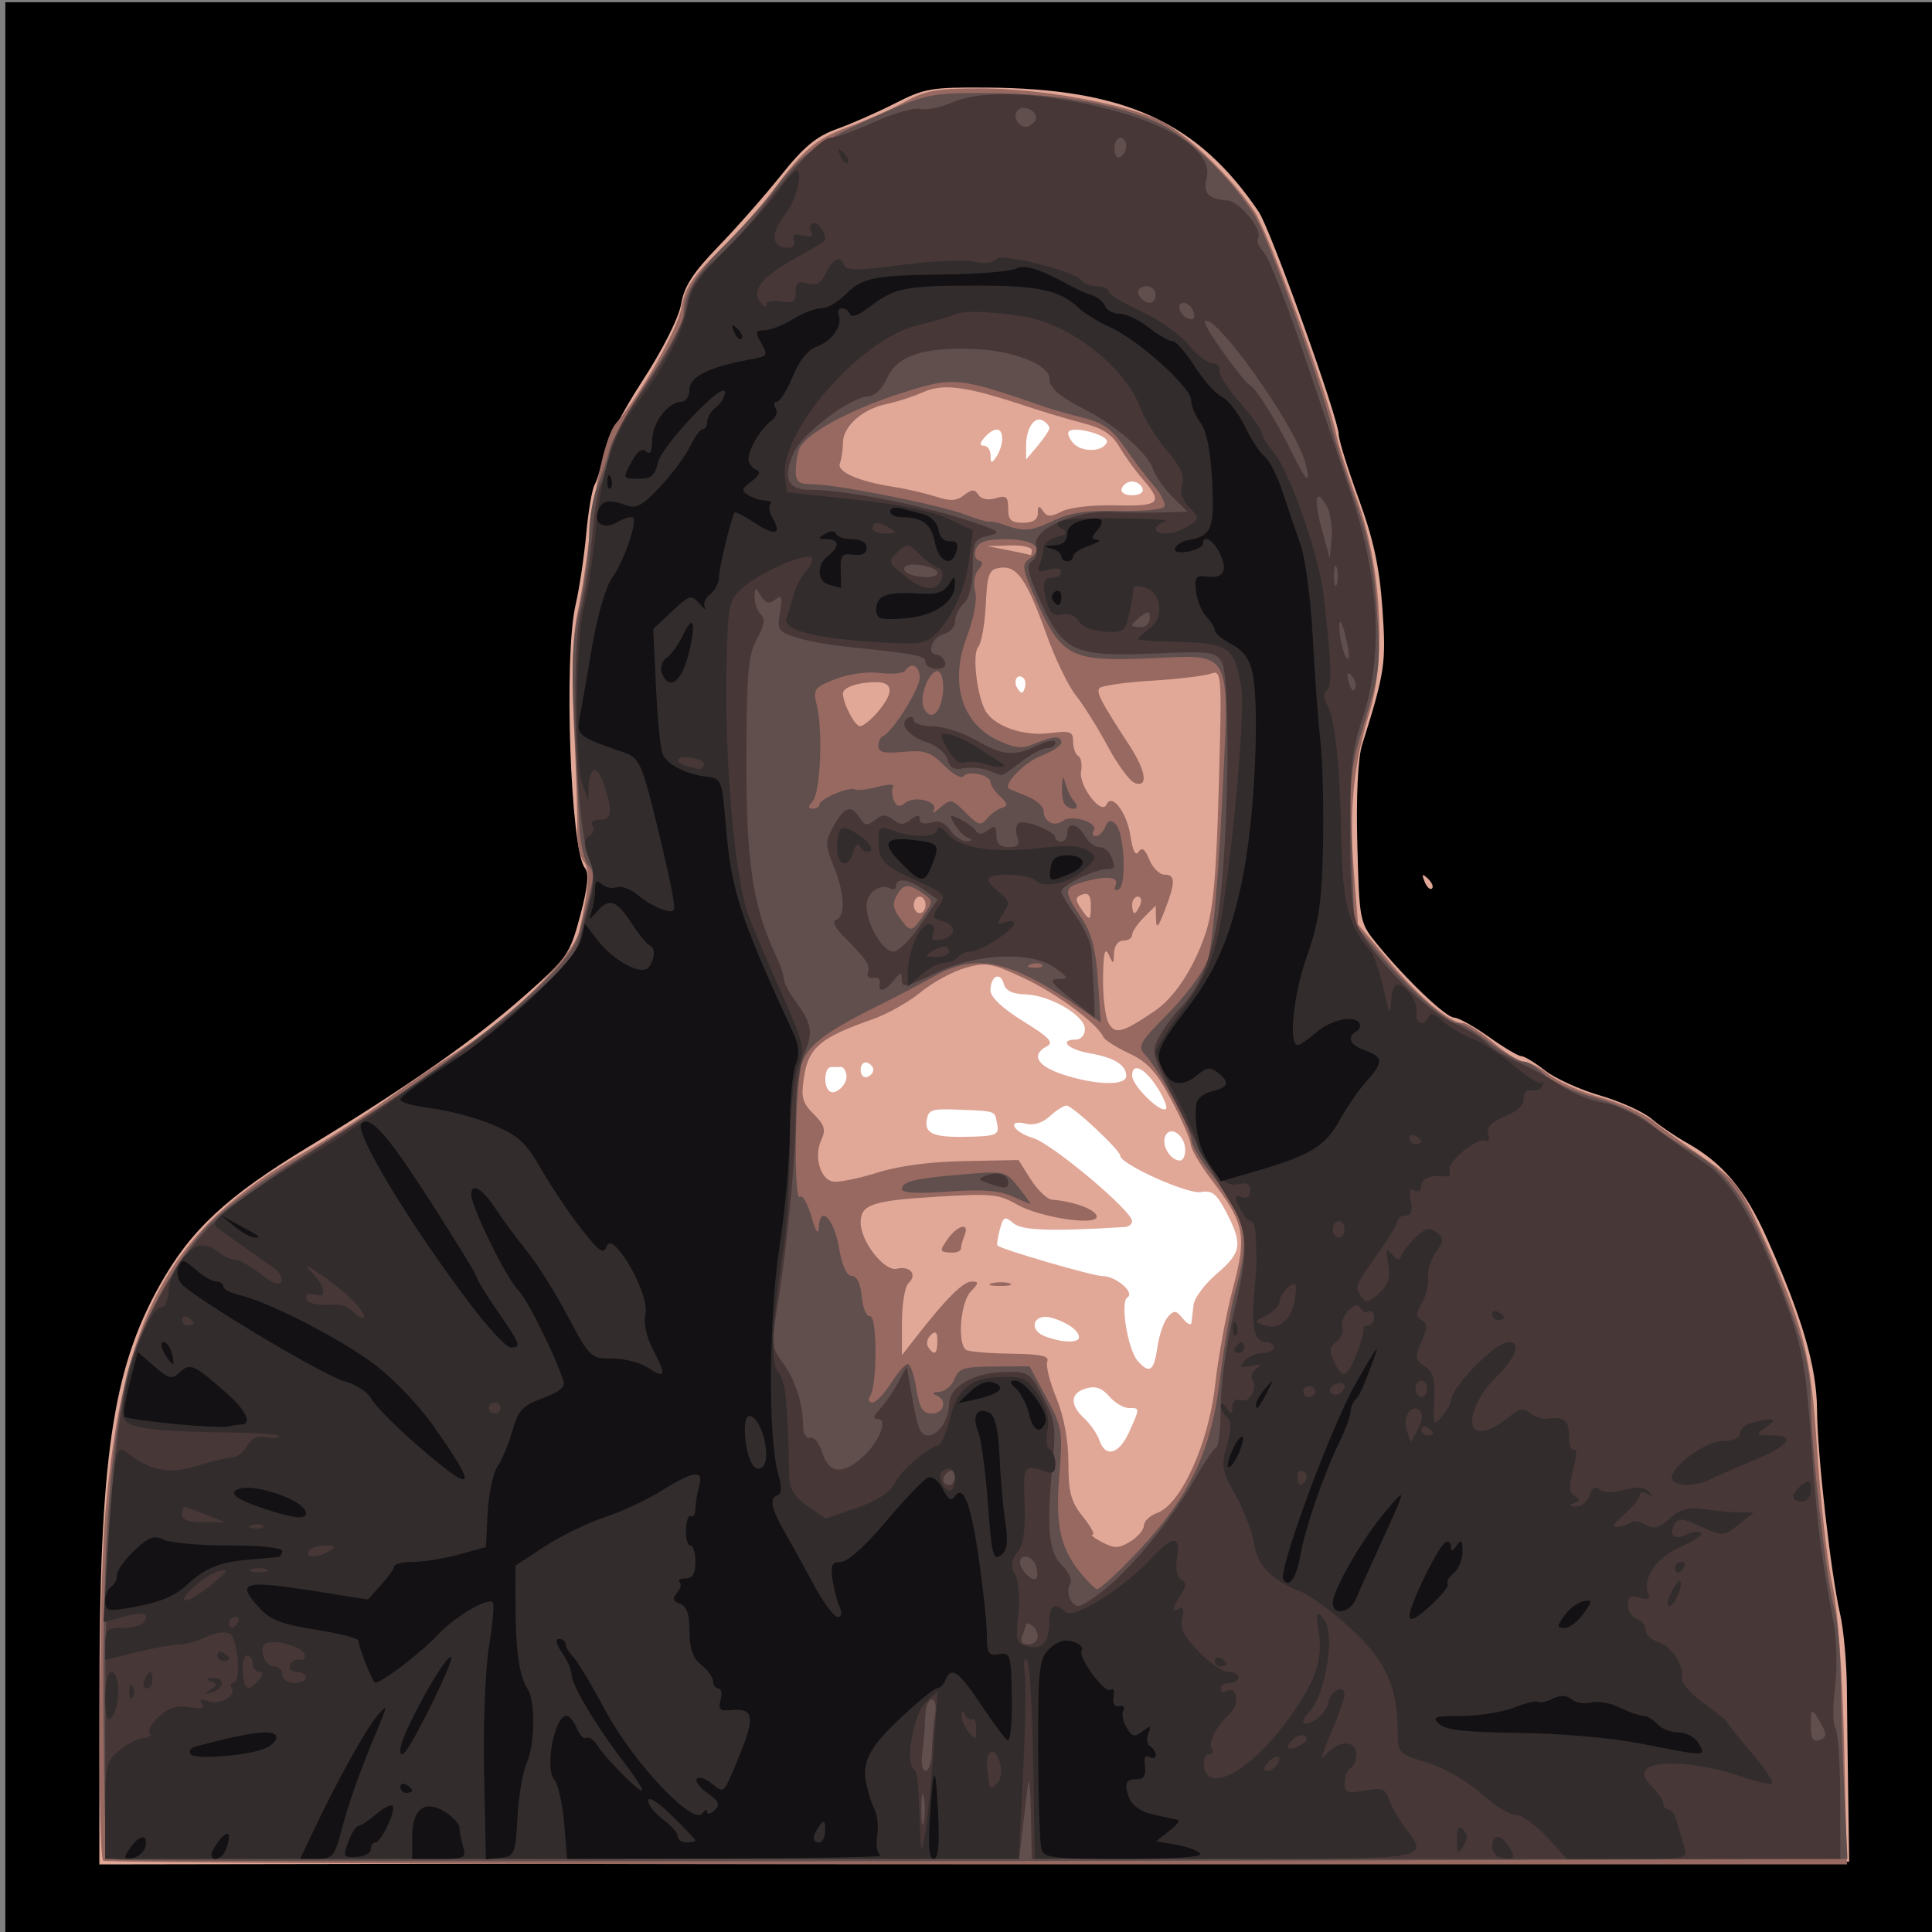 <?xml version="1.0" encoding="UTF-8" standalone="no"?>
<svg
   xmlns:dc="http://purl.org/dc/elements/1.1/"
   xmlns:cc="http://creativecommons.org/ns#"
   xmlns:rdf="http://www.w3.org/1999/02/22-rdf-syntax-ns#"
   xmlns:svg="http://www.w3.org/2000/svg"
   xmlns="http://www.w3.org/2000/svg"
   xmlns:sodipodi="http://sodipodi.sourceforge.net/DTD/sodipodi-0.dtd"
   xmlns:inkscape="http://www.inkscape.org/namespaces/inkscape"
   viewBox="0 0 512 512"
   id="svg2"
   version="1.1"
   inkscape:version="0.48.5 r10040"
   width="100%"
   height="100%"
   sodipodi:docname="unexpected.svg">
  <rect x="0" y="0" width="512" height="512" fill="#808080" stroke="none"/>
  <defs
     id="defs26" />
  <sodipodi:namedview
     pagecolor="#ffffff"
     bordercolor="#666666"
     borderopacity="1"
     objecttolerance="10"
     gridtolerance="10"
     guidetolerance="10"
     inkscape:pageopacity="0"
     inkscape:pageshadow="2"
     inkscape:window-width="1172"
     inkscape:window-height="669"
     id="namedview24"
     showgrid="false"
     inkscape:zoom="0.70710678"
     inkscape:cx="125.89005"
     inkscape:cy="224.71414"
     inkscape:window-x="0"
     inkscape:window-y="0"
     inkscape:window-maximized="0"
     inkscape:current-layer="svg2" />
  <path
     d="M 1.414,0.586 H 513.414 V 512.586 H 1.414 z"
     id="path4"
     style="fill:#000000"
     inkscape:connector-curvature="0" />
  <path
     sodipodi:type="arc"
     style="fill:#ffffff;fill-opacity:1"
     id="path5415"
     sodipodi:cx="279.96634"
     sodipodi:cy="323.31036"
     sodipodi:rx="95.878883"
     sodipodi:ry="99.714043"
     d="m 375.845,323.31 a 95.879,99.714 0 1 1 -191.758,0 95.879,99.714 0 1 1 191.758,0 z" />
  <path
     d="m 375.845,323.31 a 95.879,99.714 0 1 1 -191.758,0 95.879,99.714 0 1 1 191.758,0 z"
     sodipodi:ry="99.714043"
     sodipodi:rx="95.878883"
     sodipodi:cy="323.31036"
     sodipodi:cx="279.96634"
     id="path5417"
     style="fill:#ffffff;fill-opacity:1"
     sodipodi:type="arc"
     transform="translate(-21,-168)" />
  <path
     sodipodi:type="arc"
     style="fill:#ffffff;fill-opacity:1"
     id="path5419"
     sodipodi:cx="299.90915"
     sodipodi:cy="287.25989"
     sodipodi:rx="0.76703107"
     sodipodi:ry="22.243902"
     d="m 300.676,287.26 a 0.767,22.244 0 1 1 -1.534,0 0.767,22.244 0 1 1 1.534,0 z" />
  <g
     id="g5401"
     transform="matrix(1.166,0,0,1.125,-51.3,-33.645)">
    <path
       style="fill:#e1a898"
       d="m 66.588,430.561 c 0.019,-57.158 2.913,-77.857 13.677,-97.836 7.061,-13.106 15.167,-20.927 33.879,-32.689 22.331,-14.037 37.838,-25.28 49.105,-35.603 9.735,-8.919 10.26,-9.703 12.618,-18.846 1.729,-6.704 2.047,-10.037 1.071,-11.213 -3.265,-3.933 -4.844,-49.754 -2.134,-61.945 0.876,-3.941 1.968,-11.475 2.426,-16.743 0.459,-5.268 1.322,-10.495 1.919,-11.617 0.597,-1.121 1.493,-4.22 1.992,-6.887 0.498,-2.666 4.47,-10.538 8.827,-17.492 4.659,-7.437 8.295,-14.905 8.83,-18.135 0.694,-4.191 2.7,-7.411 8.47,-13.595 4.158,-4.457 10.57,-12.006 14.249,-16.774 5.202,-6.744 8.031,-9.169 12.725,-10.913 3.32,-1.233 9.262,-3.949 13.206,-6.036 6.648,-3.519 8.16,-3.788 20.791,-3.701 31.412,0.216 47.999,8.063 61.837,29.253 2.711,4.152 18.18,48.787 18.18,52.459 0,1.24 2.035,8.028 4.523,15.086 3.39,9.616 4.746,16.101 5.41,25.878 0.883,12.992 0.598,14.983 -4.617,32.168 -0.946,3.119 -1.36,12.107 -1.079,23.419 0.449,18.05 0.523,18.443 4.44,23.435 6.462,8.237 15.7,17.383 17.559,17.383 0.949,0 4.493,2.04 7.876,4.534 3.383,2.493 6.702,4.534 7.377,4.534 0.675,0 3.102,1.524 5.394,3.386 2.292,1.862 7.919,4.514 12.505,5.892 4.586,1.378 9.849,3.842 11.696,5.475 1.847,1.633 5.471,4.189 8.053,5.68 8.082,4.667 13.268,11.062 18.152,22.383 8.074,18.713 11.351,30.316 11.428,40.473 0.082,10.654 3.128,38.562 5.26,48.183 0.789,3.562 1.476,11.431 1.527,17.486 0.05,6.055 0.188,17.713 0.306,25.906 l 0.214,14.896 -198.853,0.328 -198.853,0.328 0.013,-38.539 z M 300.619,367.253 c 2.498,-5.774 2.5,-5.671 -0.102,-5.671 -1.173,0 -3.172,-1.24 -4.443,-2.755 -1.674,-1.996 -3.119,-2.507 -5.245,-1.856 -3.611,1.107 -3.759,3.815 -0.385,7.074 1.403,1.354 2.952,3.686 3.444,5.181 1.366,4.156 4.473,3.245 6.731,-1.973 z m 6.427,-19.97 c 0.4,-2.878 1.464,-6.09 2.365,-7.138 1.429,-1.663 1.867,-1.615 3.431,0.375 0.986,1.255 1.862,1.698 1.947,0.986 0.085,-0.712 0.306,-2.623 0.492,-4.246 0.186,-1.623 2.55,-4.907 5.254,-7.299 5.651,-4.998 5.949,-6.948 2.206,-14.415 -2.242,-4.473 -3.25,-5.306 -5.844,-4.827 -2.997,0.553 -18.273,-6.58 -18.273,-8.533 0,-1.312 -10.873,-11.844 -12.226,-11.844 -0.653,0 -2.349,1.123 -3.77,2.494 -1.604,1.549 -3.637,2.228 -5.365,1.792 -4.562,-1.152 -3.15,1.872 1.577,3.379 4.358,1.389 22.467,17.154 22.467,19.559 0,0.7 -0.754,1.321 -1.677,1.38 -16.772,1.073 -23.326,0.839 -25.32,-0.904 -1.966,-1.718 -2.282,-1.561 -3.087,1.537 -0.493,1.898 -0.717,3.589 -0.496,3.758 1.366,1.047 21.676,7.159 23.79,7.159 3.1,0 7.539,3.927 5.703,5.046 -1.684,1.026 0.106,12.328 2.37,14.963 2.696,3.136 3.672,2.431 4.457,-3.22 z m -17.811,-2.381 c 0,-1.533 -2.732,-3.544 -6.213,-4.572 -4.118,-1.217 -5.481,2.826 -1.478,4.381 3.927,1.525 7.69,1.618 7.69,0.191 z m 24.144,-44.04 c 0,-3.561 -3.46,-6.038 -4.561,-3.266 -0.863,2.171 1.232,5.698 3.384,5.698 0.647,0 1.177,-1.094 1.177,-2.432 z m -42.715,-5.987 c -0.608,-3.402 -0.053,-3.167 -8.355,-3.55 -6.57,-0.303 -7.318,-0.063 -7.692,2.469 -0.489,3.312 1.818,4.165 10.474,3.874 5.243,-0.176 5.975,-0.543 5.573,-2.793 z m 36.492,-8.578 c -2.882,-4.764 -5.849,-6.293 -5.849,-3.012 0,2.336 6.51,8.974 7.687,7.837 0.375,-0.362 -0.452,-2.533 -1.838,-4.825 z m -70.779,-3.172 c -0.161,-1.057 -0.707,-1.906 -1.214,-1.886 -0.507,0.02 -1.526,0.036 -2.263,0.036 -1.492,0 -1.841,4.267 -0.459,5.602 1.318,1.273 4.272,-1.542 3.936,-3.751 z m 63.589,0.251 c 0,-2.615 -2.698,-4.342 -8.383,-5.368 -4.883,-0.881 -7.073,-3.21 -3.018,-3.21 1.107,0 2.012,-1.118 2.012,-2.485 0,-3.194 -8.003,-8.013 -13.56,-8.165 -2.917,-0.08 -4.438,-0.856 -4.881,-2.49 -0.802,-2.963 -3.021,-1.828 -3.021,1.546 0,1.598 2.692,4.227 7.453,7.279 5.917,3.794 7.022,5.011 5.365,5.906 -3.679,1.988 -2.245,4.615 3.613,6.618 7.446,2.545 14.419,2.724 14.419,0.369 z m -57.476,-1.454 c 0,-0.677 -0.649,-1.439 -1.442,-1.695 -0.793,-0.255 -1.442,0.507 -1.442,1.695 0,1.187 0.649,1.95 1.442,1.695 0.793,-0.255 1.442,-1.018 1.442,-1.695 z m 34.143,-92.263 c -1.363,-1.317 -2.489,0.666 -1.37,2.414 0.845,1.32 1.161,1.321 1.615,0.005 0.311,-0.9 0.2,-1.988 -0.246,-2.419 z m 27.022,-44.715 c -0.307,-0.891 -1.364,-1.619 -2.347,-1.619 -0.984,0 -2.04,0.729 -2.347,1.619 -0.332,0.963 0.619,1.619 2.347,1.619 1.729,0 2.68,-0.656 2.347,-1.619 z m -31.877,-11.658 c 0.025,-2.78 -1.768,-2.925 -4.003,-0.324 -1.154,1.342 -1.204,1.943 -0.164,1.943 0.828,0 1.515,1.02 1.526,2.267 0.018,1.937 0.21,1.984 1.321,0.324 0.715,-1.069 1.31,-2.963 1.321,-4.21 z m 10.721,-2.514 c 0.016,-0.492 -0.641,-1.296 -1.461,-1.785 -1.93,-1.152 -3.835,1.798 -3.824,5.918 l 0.009,3.238 2.623,-3.238 c 1.443,-1.781 2.636,-3.641 2.653,-4.133 z m 13.074,3.28 c 0.529,-1.554 -7.279,-3.85 -8.636,-2.539 -0.421,0.407 0.022,1.656 0.985,2.776 1.941,2.258 6.854,2.106 7.652,-0.237 z m 72.217,103.561 c -0.728,-1.846 -0.574,-1.995 0.751,-0.725 0.917,0.879 1.329,1.924 0.916,2.323 -0.413,0.399 -1.163,-0.32 -1.667,-1.598 z"
       id="path5413"
       inkscape:connector-curvature="0" />
    <path
       style="fill:#986961"
       d="m 67.469,468.228 c -1.347,-1.301 -1.015,-63.619 0.434,-81.388 3.829,-46.96 14.588,-67.365 44.989,-85.329 5.879,-3.474 14.311,-9.062 18.737,-12.419 4.426,-3.356 11.761,-8.511 16.299,-11.456 12.062,-7.826 26.365,-22.513 27.719,-28.462 2.233,-9.815 2.524,-14.603 0.998,-16.38 -0.851,-0.99 -1.5,-4.33 -1.443,-7.424 0.057,-3.093 -0.282,-14.076 -0.753,-24.406 -0.583,-12.773 -0.334,-21.268 0.778,-26.553 0.899,-4.274 2.12,-12.435 2.712,-18.134 1.328,-12.789 3.847,-23.979 5.978,-26.553 5.695,-6.881 14.107,-22.208 14.929,-27.203 0.771,-4.681 2.458,-7.357 8.573,-13.599 4.187,-4.274 9.509,-10.395 11.825,-13.601 7.455,-10.318 10.163,-12.713 17.536,-15.504 3.979,-1.506 9.766,-4.172 12.861,-5.923 4.851,-2.745 7.272,-3.18 17.58,-3.156 13.355,0.031 32.387,3.603 40.502,7.6 5.616,2.767 15.968,13.087 21.332,21.267 3.169,4.833 16.95,43.769 18.656,52.709 0.476,2.493 2.586,9.341 4.69,15.218 5.485,15.322 6.737,37.282 2.86,50.193 -3.648,12.15 -4.663,22.928 -3.544,37.645 l 0.93,12.238 7.048,8.736 c 6.981,8.653 13.819,14.565 16.846,14.565 0.863,0 3.907,2.04 6.765,4.534 2.858,2.493 6.054,4.534 7.102,4.534 1.048,0 3.634,1.405 5.748,3.122 2.113,1.717 7.332,4.102 11.597,5.299 4.265,1.197 9.674,3.745 12.021,5.662 2.347,1.917 7.661,5.907 11.81,8.868 6.776,4.835 8.048,6.542 12.511,16.798 10.108,23.227 11.431,28.546 12.903,51.895 0.752,11.932 2.294,26.066 3.426,31.409 1.303,6.152 2.294,20.047 2.701,37.887 l 0.643,28.173 -197.702,0 c -108.736,0 -198.104,-0.389 -198.596,-0.864 z M 303.991,389.25 c 0,-1.004 1.358,-2.333 3.018,-2.952 5.427,-2.025 11.706,-16.416 13.165,-30.173 0.702,-6.616 2.521,-16.851 4.042,-22.744 3.208,-12.427 2.66,-15.337 -4.795,-25.458 -2.585,-3.509 -4.739,-7.298 -4.787,-8.419 -0.048,-1.121 -2.025,-5.827 -4.392,-10.458 -3.422,-6.693 -5.398,-8.951 -9.637,-11.01 -2.933,-1.425 -5.575,-3.173 -5.872,-3.886 -1.287,-3.089 -10.476,-10.143 -17.97,-13.796 -7.447,-3.63 -8.562,-3.835 -13.335,-2.454 -2.865,0.829 -7.435,3.405 -10.155,5.726 -2.721,2.32 -7.663,5.199 -10.983,6.397 -11.632,4.197 -14.474,6.617 -15.495,13.193 -0.8,5.153 -0.506,6.409 2.14,9.128 2.475,2.544 2.811,3.718 1.736,6.08 -1.741,3.827 -0.278,9.276 2.635,9.818 1.265,0.235 5.765,-0.7 10.001,-2.079 5.007,-1.63 11.982,-2.592 19.938,-2.75 l 12.237,-0.243 2.808,4.596 c 1.544,2.528 3.734,4.669 4.865,4.758 5.053,0.398 10.105,2.393 10.105,3.992 0,2.238 -13.027,0.174 -18.131,-2.872 -4.129,-2.464 -5.762,-2.626 -18.351,-1.822 -14.589,0.932 -17.172,1.842 -17.172,6.051 0,4.472 5.392,11.624 8.224,10.908 3.033,-0.766 4.725,1.386 2.658,3.382 -0.821,0.793 -1.493,4.935 -1.493,9.206 l 0,7.764 3.359,-4.461 c 6.718,-8.923 10.562,-12.881 12.507,-12.881 1.67,0 1.632,0.378 -0.233,2.369 -2.385,2.544 -3.096,12.499 -0.983,13.76 0.68,0.406 5.246,0.796 10.147,0.867 6.779,0.098 8.748,0.537 8.233,1.834 -0.373,0.938 0.554,4.808 2.06,8.6 1.74,4.382 2.739,9.963 2.741,15.314 0.003,6.919 0.589,9.17 3.287,12.629 1.806,2.315 2.8,4.23 2.209,4.256 -0.591,0.025 0.404,0.837 2.212,1.803 2.806,1.5 3.737,1.472 6.371,-0.195 1.697,-1.074 3.085,-2.774 3.085,-3.778 z m -34.514,-57.062 c 1.305,-0.328 3.116,-0.307 4.024,0.048 0.908,0.355 -0.16,0.624 -2.373,0.597 -2.213,-0.026 -2.956,-0.317 -1.651,-0.645 z m -10.118,-10.377 c 2.286,-3.368 5.104,-4.043 3.864,-0.925 -0.448,1.127 -0.814,2.548 -0.814,3.158 0,0.61 -1.14,1.026 -2.534,0.925 -2.331,-0.17 -2.372,-0.423 -0.516,-3.158 z m -2.315,23.969 c 0,-2.092 -0.397,-2.467 -1.493,-1.408 -0.821,0.793 -1.087,2.075 -0.592,2.85 1.387,2.168 2.084,1.686 2.084,-1.441 z m 49.35,-77.695 c 4.52,-3.184 8.755,-9.795 11.467,-17.898 1.849,-5.524 2.554,-13.352 3.14,-34.849 0.729,-26.731 0.666,-27.69 -1.756,-26.751 -1.381,0.535 -7.509,1.291 -13.617,1.68 -6.108,0.389 -11.414,1.189 -11.791,1.779 -0.677,1.058 0.458,3.287 6.852,13.454 3.791,6.028 4.342,10.019 1.225,8.863 -1.143,-0.423 -3.926,-4.34 -6.184,-8.703 -2.258,-4.363 -5.498,-9.724 -7.199,-11.913 -1.701,-2.189 -4.691,-8.601 -6.645,-14.248 -4.514,-13.046 -6.719,-16.373 -10.506,-15.852 -2.62,0.36 -2.977,1.296 -3.34,8.773 -0.224,4.603 -0.996,9.056 -1.716,9.894 -1.385,1.611 -0.333,11.293 1.629,14.992 1.931,3.641 8.611,6.082 14.539,5.315 4.807,-0.623 5.405,-0.403 5.405,1.985 0,1.477 0.523,2.997 1.161,3.378 0.639,0.381 0.929,2.019 0.646,3.638 -0.589,3.365 4.658,10.463 5.777,7.814 1.217,-2.879 4.698,1.931 5.482,7.574 0.467,3.362 1.115,4.645 1.802,3.57 0.768,-1.2 1.468,-0.676 2.459,1.841 0.762,1.935 2.305,3.518 3.43,3.518 2.532,0 2.547,1.785 0.072,8.419 -1.513,4.056 -1.946,4.495 -1.992,2.023 l -0.059,-3.159 -2.683,2.781 c -1.475,1.529 -2.683,3.388 -2.683,4.13 0,0.742 -0.905,1.349 -2.012,1.349 -1.164,0 -2.052,1.228 -2.106,2.914 -0.09,2.781 -0.147,2.796 -1.247,0.324 -0.813,-1.827 -1.181,-0.18 -1.247,5.59 -0.052,4.499 0.527,9.302 1.287,10.673 1.482,2.674 3.167,2.205 10.411,-2.899 z M 291.919,243.104 c 0,-2.264 -0.569,-2.987 -1.949,-2.475 -1.569,0.581 -1.637,1.205 -0.348,3.198 2.067,3.197 2.297,3.125 2.297,-0.722 z m -37.557,-0.041 c 0,-1.069 -0.604,-1.943 -1.341,-1.943 -0.738,0 -1.341,0.874 -1.341,1.943 0,1.069 0.604,1.943 1.341,1.943 0.738,0 1.341,-0.874 1.341,-1.943 z m 48.773,0 c 0.425,-1.069 0.187,-1.943 -0.527,-1.943 -0.715,0 -1.299,0.874 -1.299,1.943 0,1.069 0.237,1.943 0.527,1.943 0.29,0 0.875,-0.874 1.299,-1.943 z m -59.601,-45.51 c 3.692,-4.533 3.531,-6.949 -0.464,-6.949 -4.022,0 -7.487,1.224 -7.487,2.645 0,2.372 2.697,7.717 3.893,7.717 0.702,0 2.528,-1.536 4.057,-3.413 z m 34.972,-38.036 c 0,-0.712 -2.264,-1.219 -5.03,-1.125 l -5.03,0.171 4.695,0.954 c 2.582,0.525 4.846,1.031 5.03,1.125 0.184,0.094 0.335,-0.412 0.335,-1.125 z m 1.362,-8.743 c 0.016,-1.761 0.277,-1.876 1.171,-0.514 0.944,1.438 1.723,1.457 4.339,0.104 1.844,-0.954 7.007,-1.551 12.243,-1.415 10.028,0.259 10.82,-0.56 6.036,-6.243 -1.66,-1.972 -4.024,-5.37 -5.253,-7.55 -1.625,-2.884 -3.82,-4.385 -8.048,-5.508 -3.197,-0.849 -9.133,-2.687 -13.191,-4.084 -13.59,-4.679 -18.737,-5.403 -23.346,-3.28 -2.289,1.054 -6.04,2.315 -8.335,2.802 -5.452,1.156 -9.901,5.254 -9.901,9.12 0,1.695 -0.309,3.859 -0.686,4.808 -0.797,2.006 4.216,4.312 12.087,5.562 2.951,0.469 7.287,1.503 9.636,2.298 3.355,1.136 4.743,1.068 6.474,-0.319 1.789,-1.433 2.404,-1.451 3.274,-0.091 0.659,1.029 2.17,1.338 3.922,0.801 2.401,-0.736 2.85,-0.349 2.85,2.452 0,2.684 0.647,3.326 3.353,3.326 2.292,0 3.36,-0.718 3.374,-2.267 z"
       id="path5411"
       inkscape:connector-curvature="0" />
    <path
       style="fill:#614f4e"
       d="m 70.934,468.03 c -2.994,-0.411 -3.021,-0.609 -3.333,-24.611 -0.569,-43.685 0.856,-68.782 5.031,-88.613 2.472,-11.739 11.722,-29.377 19.534,-37.245 3.484,-3.509 11.072,-9.336 16.863,-12.949 37.298,-23.271 64.032,-45.133 66.47,-54.355 3.815,-14.431 3.837,-14.596 2.159,-16.548 -0.918,-1.068 -1.826,-5.52 -2.019,-9.894 -0.192,-4.374 -0.728,-15.353 -1.19,-24.399 -0.642,-12.572 -0.334,-18.857 1.308,-26.683 1.181,-5.63 2.148,-13.227 2.148,-16.882 0,-3.655 0.854,-8.842 1.898,-11.528 1.044,-2.686 2.29,-6.594 2.77,-8.685 0.48,-2.091 4.455,-9.43 8.833,-16.31 4.378,-6.88 7.96,-13.729 7.96,-15.22 0,-4.968 2.634,-9.498 9.832,-16.908 3.924,-4.039 8.544,-9.384 10.268,-11.877 5.946,-8.601 10.072,-11.796 22.797,-17.652 12.545,-5.773 13.003,-5.875 26.182,-5.835 16.075,0.048 30.879,2.854 39.801,7.543 6.54,3.438 15.545,12.567 20.836,21.126 2.896,4.684 15.372,40.219 17.736,50.516 0.736,3.206 3.099,10.831 5.25,16.945 2.872,8.162 4.166,14.874 4.867,25.258 0.881,13.058 0.676,15.078 -2.686,26.354 -3.363,11.282 -3.595,13.566 -3.052,30.011 l 0.588,17.799 5.753,7.201 c 6.451,8.075 15.418,16.324 17.744,16.324 0.844,0 4.113,2.04 7.264,4.534 3.151,2.493 6.579,4.534 7.617,4.534 1.038,0 3.222,1.371 4.852,3.047 1.63,1.676 6.715,4.104 11.3,5.397 4.584,1.292 10.146,3.91 12.359,5.816 2.213,1.907 6.137,4.683 8.719,6.17 10.245,5.899 14.714,13.133 23.647,38.28 3.364,9.468 4.522,14.941 4.524,21.372 0.003,10.276 3.417,41.456 5.344,48.799 0.748,2.85 1.395,10.136 1.438,16.191 0.044,6.055 0.409,18.15 0.813,26.877 l 0.733,15.867 -74.921,0.253 c -126.974,0.428 -314.858,0.417 -318.037,-0.019 z M 298.792,399.47 c 14.758,-15.138 20.317,-26.17 22.453,-44.56 0.881,-7.588 2.49,-17.088 3.575,-21.112 3.411,-12.648 2.534,-16.642 -6.216,-28.307 -2.135,-2.847 -3.883,-6.151 -3.883,-7.342 0,-2.394 -7.317,-16.238 -10.441,-19.755 -1.799,-2.025 -1.307,-2.939 5.269,-9.798 3.989,-4.16 8.024,-9.859 8.968,-12.663 0.972,-2.888 2.345,-18.444 3.169,-35.886 1.801,-38.174 2.892,-35.893 -16.762,-35.038 -17.351,0.755 -19.652,-0.441 -25.141,-13.069 -3.531,-8.125 -3.688,-9.091 -1.708,-10.49 3.417,-2.413 0.831,-4.524 -5.541,-4.524 -4.275,0 -6.049,0.593 -6.704,2.242 -0.49,1.233 -0.228,2.456 0.583,2.717 1.053,0.339 1.032,0.989 -0.073,2.275 -0.851,0.99 -1.169,3.255 -0.707,5.033 0.497,1.912 -0.274,6.286 -1.887,10.703 -4.022,11.014 -1.116,20.656 7.408,24.581 3.723,1.714 5.256,1.828 8.05,0.599 4.215,-1.854 6.008,-1.926 6.008,-0.241 0,0.703 -2.064,2.111 -4.587,3.129 -3.839,1.549 -8.771,6.813 -7.259,7.747 0.244,0.151 2.104,0.963 4.133,1.804 2.029,0.841 3.689,2.382 3.689,3.424 0,2.573 2.439,3.846 4.418,2.308 2.015,-1.566 8.17,0.475 6.99,2.319 -0.46,0.718 -0.261,1.306 0.441,1.306 0.702,0 1.663,-0.972 2.135,-2.16 0.634,-1.595 1.251,-1.78 2.362,-0.707 1.999,1.931 2.597,14.274 0.744,15.379 -0.88,0.525 -1.155,0.122 -0.699,-1.024 0.812,-2.044 -2.473,-2.244 -8.008,-0.487 -3.788,1.203 -3.772,2.144 0.139,8.13 2.365,3.619 3.323,7.338 3.819,14.817 l 0.662,9.986 -3.938,-2.862 c -16.266,-11.819 -24.26,-13.73 -33.88,-8.097 -2.951,1.728 -7.78,4.378 -10.731,5.889 -13.746,7.04 -17.727,10.027 -19.349,14.52 -1.609,4.458 -2.012,33.086 -0.444,31.571 0.549,-0.53 1.697,1.559 2.551,4.641 0.994,3.589 1.6,4.518 1.684,2.583 0.239,-5.477 3.45,-2.157 4.593,4.749 0.706,4.264 1.772,6.693 2.937,6.693 1.145,0 1.984,1.816 2.245,4.857 0.229,2.672 1.073,4.743 1.876,4.603 1.641,-0.286 1.665,16.249 0.027,18.808 -0.536,0.838 -0.315,1.523 0.491,1.523 0.806,0 2.712,-2.04 4.236,-4.534 1.523,-2.493 3.245,-4.534 3.826,-4.534 0.581,0 1.464,2.623 1.962,5.829 0.715,4.603 1.452,5.829 3.506,5.829 2.873,0 3.576,-3.29 0.924,-4.323 -0.986,-0.384 -0.691,-0.695 0.714,-0.756 1.315,-0.056 2.893,-1.414 3.507,-3.017 0.982,-2.565 2.072,-2.921 9.085,-2.969 l 7.969,-0.054 3.825,7.35 c 3.604,6.926 3.774,7.984 2.95,18.336 -0.943,11.847 0.228,17.256 5.033,23.249 1.539,1.92 3.129,3.523 3.533,3.562 0.404,0.039 2.865,-2.114 5.469,-4.786 z M 273.811,311.634 c -2.921,-1.315 -6.872,-1.596 -14.419,-1.023 -6.952,0.528 -10.395,0.333 -10.395,-0.586 0,-1.82 2.814,-2.517 14.103,-3.494 9.338,-0.808 9.431,-0.785 12.447,3.155 1.672,2.183 2.87,3.922 2.664,3.864 -0.207,-0.058 -2.186,-0.92 -4.399,-1.917 z m 12.296,-92.102 c -0.492,-0.475 -0.824,-2.369 -0.739,-4.21 0.125,-2.693 0.284,-2.84 0.815,-0.756 0.363,1.425 1.272,3.319 2.021,4.21 1.415,1.683 -0.443,2.352 -2.097,0.756 z m -5.282,37.644 c -0.446,-0.43 -1.603,-0.476 -2.571,-0.102 -1.07,0.413 -0.752,0.72 0.81,0.783 1.414,0.056 2.206,-0.25 1.76,-0.68 z m -26.904,-11.68 c 2.196,-3.236 2.185,-3.479 -0.225,-5.181 -3.339,-2.358 -4.345,-2.255 -5.929,0.604 -0.954,1.721 -0.757,3.172 0.7,5.181 2.548,3.513 2.671,3.499 5.455,-0.604 z m 17.722,-25.273 c 1.512,-0.482 1.45,-0.984 -0.335,-2.708 -1.205,-1.164 -2.192,-2.673 -2.192,-3.353 0,-1.704 -5.182,-2.873 -6.135,-1.384 -0.425,0.664 -2.406,-0.482 -4.403,-2.546 -3.138,-3.244 -4.398,-3.679 -9.289,-3.207 -4.336,0.419 -5.658,0.102 -5.658,-1.353 0,-1.045 0.453,-2.094 1.006,-2.332 2.201,-0.944 8.383,-11.106 8.383,-13.778 0,-2.871 -1.89,-3.837 -3.274,-1.673 -0.413,0.645 -3.013,0.891 -5.78,0.547 -3.018,-0.375 -7.079,0.215 -10.154,1.474 -4.816,1.972 -5.066,2.348 -4.153,6.253 1.409,6.029 0.798,20.449 -0.953,22.486 -1.106,1.287 -1.105,1.745 0.005,1.745 0.828,0 1.51,-0.437 1.516,-0.971 0.014,-1.287 6.804,-4.298 8.035,-3.564 0.529,0.316 2.87,0.046 5.203,-0.6 2.332,-0.646 3.925,-0.682 3.54,-0.079 -0.386,0.602 -0.327,2.037 0.131,3.188 0.629,1.582 1.268,1.743 2.623,0.658 2.249,-1.802 7.65,-0.305 6.445,1.786 -0.483,0.839 0.216,0.53 1.554,-0.688 2.306,-2.098 2.606,-2.034 5.724,1.215 2.853,2.972 3.491,3.165 4.798,1.452 0.829,-1.087 2.343,-2.242 3.364,-2.568 z m -14.072,-23.897 c 1.289,-3.244 0.947,-8.313 -0.56,-8.313 -1.866,0 -4.101,5.987 -3.139,8.408 1.007,2.535 2.671,2.493 3.699,-0.095 z m 40.626,-46.062 c 5.297,0.126 9.979,-0.315 10.404,-0.979 0.425,-0.664 -0.609,-2.86 -2.298,-4.879 -1.689,-2.019 -4.702,-6.123 -6.695,-9.119 -2.822,-4.241 -4.891,-5.778 -9.346,-6.943 -3.147,-0.823 -6.929,-1.927 -8.404,-2.455 -20.464,-7.315 -20.962,-7.364 -33.313,-3.259 -11.54,3.835 -21.467,9.473 -22.862,12.984 -0.458,1.152 -0.832,3.503 -0.832,5.226 0,2.578 0.675,3.132 3.81,3.132 5.31,0 29.154,4.917 34.705,7.156 2.524,1.019 5.002,1.773 5.505,1.676 0.503,-0.097 1.82,0.161 2.927,0.574 4.91,1.832 6.345,1.741 11.401,-0.726 4.092,-1.996 7.652,-2.563 14.997,-2.389 z"
       id="path5409"
       inkscape:connector-curvature="0" />
    <path
       style="fill:#473737"
       d="m 67.93,430.557 c 0.015,-38.205 2.029,-65.318 5.901,-79.444 2.9,-10.578 10.547,-24.47 17.699,-32.152 3.442,-3.697 13.873,-11.655 23.179,-17.684 35.796,-23.19 59.492,-42.462 60.95,-49.571 0.391,-1.904 1.422,-6.299 2.291,-9.766 1.108,-4.42 1.167,-7.131 0.197,-9.067 -3.23,-6.448 -4.655,-48.975 -2.001,-59.755 0.877,-3.562 1.961,-11.083 2.41,-16.714 0.449,-5.631 1.312,-11.168 1.918,-12.305 0.606,-1.137 1.534,-4.374 2.062,-7.194 0.528,-2.819 2.943,-8.065 5.366,-11.658 8.202,-12.158 11.322,-18.172 12.209,-23.53 0.657,-3.97 2.407,-6.796 6.815,-11.01 3.262,-3.118 7.84,-8.293 10.173,-11.498 7.422,-10.199 13.621,-16.838 15.748,-16.868 1.135,-0.016 5.597,-1.694 9.915,-3.729 4.318,-2.035 8.994,-3.412 10.39,-3.059 1.396,0.353 4.594,-0.301 7.106,-1.452 5.753,-2.636 16.065,-2.665 28.89,-0.081 19.085,3.845 30.858,11.09 29.087,17.902 -0.895,3.442 0.499,4.974 4.738,5.206 2.742,0.151 8.143,7.04 6.964,8.883 -0.399,0.624 0.186,2.117 1.3,3.319 1.114,1.202 5.149,11.803 8.967,23.557 3.817,11.755 8.653,26.618 10.747,33.03 6.55,20.063 7.499,38.399 2.748,53.107 -2.453,7.595 -2.919,12.067 -2.866,27.552 0.047,13.867 0.569,19.431 2.09,22.272 4.061,7.583 15.284,19.166 21.292,21.975 3.307,1.546 6.807,3.735 7.779,4.866 0.971,1.13 4.189,3.15 7.151,4.489 2.961,1.339 7.36,3.833 9.775,5.543 2.415,1.71 6.696,3.485 9.513,3.945 2.915,0.476 7.78,2.895 11.289,5.614 3.391,2.628 8.707,6.527 11.813,8.664 6.292,4.33 12.027,14.752 18.89,34.325 3.156,9.002 4.106,14.671 5.211,31.087 1.282,19.061 2.139,26.237 5.113,42.807 0.709,3.953 0.849,10.796 0.311,15.207 -0.539,4.411 -0.496,8.754 0.094,9.652 0.59,0.898 1.082,8.19 1.094,16.204 l 0.021,14.572 -91.881,0 -91.881,0 -0.201,-10.686 c -0.111,-5.877 -0.414,-8.938 -0.675,-6.8 -0.261,2.137 -0.818,6.946 -1.237,10.686 l -0.762,6.8 -103.857,0 -103.857,0 0.014,-37.24 z m 186.036,22.668 c -0.32,-1.603 -0.581,-0.291 -0.581,2.914 0,3.206 0.262,4.517 0.581,2.914 0.32,-1.603 0.32,-4.226 0,-5.829 z m 1.846,-11.01 c 0.061,-2.672 0.383,-6.46 0.717,-8.419 0.335,-1.967 -0.015,-3.562 -0.781,-3.562 -0.763,0 -1.428,1.894 -1.478,4.21 -0.05,2.315 -0.346,6.104 -0.659,8.419 -0.313,2.315 0.03,4.21 0.761,4.21 0.732,0 1.38,-2.186 1.44,-4.857 z m 202.225,-5.958 c -2.267,-4.214 -2.476,-4.198 -2.476,0.197 0,3.055 0.492,3.879 1.987,3.325 1.581,-0.586 1.681,-1.306 0.489,-3.521 z M 279.847,415.413 c 0,-1.027 -0.604,-2.227 -1.341,-2.667 -0.738,-0.44 -1.341,-0.522 -1.341,-0.182 0,0.34 -0.366,1.54 -0.814,2.667 -0.534,1.345 -0.073,2.049 1.341,2.049 1.186,0 2.156,-0.84 2.156,-1.866 z m 15.467,-11.295 c 6.31,-5.35 15.279,-16.767 20.187,-25.697 2.154,-3.918 4.368,-7.318 4.922,-7.556 0.553,-0.237 1.014,-4.609 1.024,-9.715 0.009,-5.106 1.3,-14.82 2.868,-21.588 3.63,-15.669 3.494,-19.407 -0.976,-26.915 -4.354,-7.312 -6.785,-11.973 -13.067,-25.047 -4.481,-9.327 -4.631,-10.069 -2.739,-13.601 1.101,-2.054 3.1,-4.901 4.444,-6.326 5.143,-5.456 7.93,-13.202 9.354,-26.001 2.006,-18.031 2.244,-52.376 0.387,-55.728 -1.399,-2.525 -2.36,-2.656 -15.394,-2.096 -18.188,0.781 -20.62,-0.358 -25.773,-12.065 -2.976,-6.761 -3.421,-8.855 -2.059,-9.668 0.968,-0.578 1.418,-2.224 1.016,-3.711 -1,-3.693 8.793,-8.304 16.772,-7.897 3.134,0.16 8.377,0.212 11.65,0.117 l 5.952,-0.174 -3.454,-3.562 c -1.899,-1.959 -3.874,-4.904 -4.388,-6.544 -1.121,-3.579 -8.502,-10.284 -15.253,-13.857 -6.118,-3.238 -8.259,-5.156 -8.259,-7.4 0,-3.173 -8.061,-6.544 -16.619,-6.948 -11.858,-0.561 -17.983,1.495 -20.28,6.805 -1.119,2.587 -2.827,4.318 -4.279,4.337 -3.933,0.052 -15.019,8.725 -16.948,13.259 -2.554,6.003 -1.448,8.729 3.542,8.729 7.992,0 25.649,3.605 36.914,7.538 6.511,2.273 6.838,2.568 3.689,3.332 -3.144,0.762 -3.456,1.43 -3.456,7.382 0,4.09 -0.755,7.273 -2.012,8.487 -1.107,1.069 -2.012,2.999 -2.012,4.29 0,1.291 -1.207,2.652 -2.683,3.024 -2.606,0.658 -3.887,4.806 -1.485,4.806 0.659,0 1.496,0.749 1.86,1.665 0.395,0.994 -0.358,1.665 -1.868,1.665 -1.392,0 -2.53,-0.714 -2.53,-1.586 0,-1.519 -2.151,-1.948 -18.334,-3.662 -3.813,-0.404 -8.858,-1.383 -11.212,-2.175 -3.94,-1.326 -4.22,-1.795 -3.529,-5.903 0.618,-3.678 0.427,-4.204 -1.087,-2.991 -1.418,1.136 -2.159,0.938 -3.246,-0.866 -1.315,-2.182 -1.412,-2.161 -1.45,0.317 -0.022,1.46 0.614,3.288 1.415,4.061 1.046,1.01 0.797,2.63 -0.886,5.764 -1.975,3.676 -2.349,8.112 -2.389,28.321 -0.048,24.308 1.452,34.692 6.671,46.179 1.02,2.245 1.855,4.778 1.855,5.629 0,0.851 1.109,3.094 2.464,4.985 3.89,5.427 4.269,7.594 2.176,12.432 -1.119,2.587 -1.957,8.642 -1.957,14.143 0,10.615 -1.911,31.369 -4.212,45.735 -1.362,8.504 -1.263,9.598 1.171,12.953 2.88,3.969 4.609,9.43 4.713,14.884 0.039,2.026 0.695,3.215 1.592,2.882 0.84,-0.311 2.108,1.343 2.82,3.676 1.5,4.921 4.798,5.114 9.473,0.554 3.559,-3.471 5.412,-8.617 3.103,-8.617 -1.135,0 -1.008,-0.698 0.412,-2.267 1.129,-1.247 2.977,-4.014 4.109,-6.151 l 2.057,-3.884 0.871,5.179 c 1.634,9.715 2.11,11.008 4.048,11.008 2.23,0 4.716,-3.901 4.716,-7.399 0,-3.957 5.352,-7.288 12.075,-7.517 6.013,-0.204 6.18,-0.099 9.223,5.793 2.683,5.196 2.987,7.209 2.268,15.01 -1.482,16.072 -1.026,21.525 2.065,24.703 1.549,1.593 2.399,3.55 1.887,4.349 -1.152,1.8 0.094,5.215 1.902,5.215 0.735,0 3.51,-1.843 6.166,-4.095 z m -26.77,-95.507 c -2.407,-0.91 -2.422,-1.038 -0.214,-1.856 2.585,-0.958 4.811,-0.127 4.811,1.797 0,1.409 -0.995,1.422 -4.597,0.059 z m 18.681,-43.557 c -4.369,-3.636 -4.867,-4.475 -2.683,-4.514 2.463,-0.044 2.409,-0.255 -0.671,-2.581 -5.446,-4.114 -17.952,-3.553 -27.361,1.226 -6.425,3.264 -7.52,3.498 -7.556,1.619 -0.039,-2.033 -0.176,-2.028 -1.825,0.069 -2.079,2.645 -3.643,2.965 -3.163,0.648 0.184,-0.891 -0.476,-1.455 -1.467,-1.255 -0.991,0.2 -1.549,-0.37 -1.239,-1.267 0.59,-1.71 -0.247,-3 -5.547,-8.545 -1.979,-2.07 -2.626,-3.565 -1.677,-3.87 2.181,-0.702 1.921,-6.375 -0.584,-12.709 -1.953,-4.938 -1.95,-5.729 0.035,-9.434 2.441,-4.559 4.058,-5.061 5.925,-1.839 1.078,1.86 1.614,1.936 3.42,0.489 1.715,-1.374 2.543,-1.395 4.154,-0.104 1.605,1.286 2.419,1.286 4.024,0 1.514,-1.213 2.012,-1.231 2.012,-0.071 0,0.941 1.023,1.228 2.626,0.736 1.803,-0.553 3.165,0.029 4.347,1.856 0.946,1.463 2.632,2.615 3.745,2.558 1.399,-0.071 1.502,-0.306 0.333,-0.761 -0.931,-0.362 -2.334,-1.817 -3.12,-3.234 -1.285,-2.318 -1.156,-2.436 1.282,-1.175 1.49,0.77 3.099,2.008 3.574,2.752 0.588,0.918 1.471,0.865 2.757,-0.166 1.528,-1.225 1.893,-0.987 1.893,1.232 0,1.916 0.841,2.749 2.773,2.749 2.122,0 2.582,-0.583 1.957,-2.482 -0.449,-1.365 -0.272,-2.806 0.392,-3.202 1.41,-0.841 8.265,1.988 8.281,3.417 0.005,0.534 0.614,0.971 1.352,0.971 0.738,0 1.341,-0.874 1.341,-1.943 0,-2.776 2.335,-2.4 4.024,0.648 0.79,1.425 2.255,2.591 3.257,2.591 1.002,0 2.188,0.922 2.635,2.049 1.138,2.863 1.052,3.132 -0.992,3.132 -2.632,0 -10.266,3.881 -10.266,5.219 0,0.629 1.509,3.29 3.353,5.915 1.844,2.624 3.427,6.293 3.518,8.153 0.09,1.86 0.315,6.15 0.5,9.534 0.185,3.384 0.262,6.131 0.171,6.104 -0.091,-0.027 -2.579,-2.058 -5.53,-4.514 z m -34.146,-17.107 4.023,-6.126 -3.047,-2.264 c -3.442,-2.558 -6.4,-2.998 -6.4,-0.95 0,0.754 -0.549,1.044 -1.22,0.643 -2.356,-1.406 -5.486,0.885 -5.486,4.017 0,4.335 3.653,10.807 6.1,10.807 1.104,0 3.818,-2.757 6.03,-6.126 z m 15.367,-36.586 c -1.475,-0.595 -3.959,-0.802 -5.518,-0.46 -2.057,0.45 -3.037,-0.124 -3.571,-2.094 -0.407,-1.503 -2.536,-3.321 -4.77,-4.073 -4.205,-1.416 -6.402,-4.426 -4.191,-5.746 0.706,-0.421 1.283,-0.148 1.283,0.606 0,0.754 1.962,1.39 4.359,1.412 2.398,0.022 6.774,1.476 9.725,3.232 6.248,3.716 8.736,3.932 14.151,1.228 2.268,-1.133 3.957,-1.409 3.957,-0.648 0,0.731 -0.859,1.329 -1.909,1.329 -1.05,0 -3.702,1.457 -5.894,3.238 -2.192,1.781 -4.2,3.197 -4.462,3.147 -0.262,-0.05 -1.684,-0.578 -3.16,-1.172 z m 10.899,187.095 c -0.862,-2.17 -3.522,-2.586 -3.522,-0.55 0,1.956 3.269,5.093 3.815,3.661 0.254,-0.666 0.122,-2.066 -0.293,-3.111 z m -18.277,-20.758 c 0,-1.111 -0.604,-1.659 -1.341,-1.219 -0.738,0.44 -1.341,1.349 -1.341,2.019 0,0.67 0.604,1.219 1.341,1.219 0.738,0 1.341,-0.909 1.341,-2.019 z m 90.095,-188.688 c -0.995,-0.961 -1.17,-0.455 -0.586,1.699 0.474,1.752 1.082,2.339 1.417,1.369 0.323,-0.934 -0.051,-2.315 -0.831,-3.068 z m -1.411,-9.543 c -0.675,-2.779 -1.28,-3.887 -1.344,-2.462 -0.138,3.081 1.308,8.736 2.05,8.019 0.287,-0.277 -0.031,-2.777 -0.706,-5.556 z m -44.42,-3.916 c 0,-1.721 -0.364,-1.81 -2.012,-0.489 -1.107,0.887 -2.012,1.833 -2.012,2.102 0,0.269 0.905,0.489 2.012,0.489 1.107,0 2.012,-0.946 2.012,-2.102 z m 42.511,-11.798 c -0.34,-1.26 -0.641,-0.543 -0.668,1.594 -0.027,2.137 0.251,3.168 0.618,2.291 0.367,-0.877 0.39,-2.626 0.05,-3.886 z m -90.799,1.098 c 0,-1.483 -6.57,-2.708 -7.418,-1.383 -0.356,0.556 0.111,1.306 1.038,1.667 2.804,1.092 6.38,0.933 6.38,-0.284 z m 88.497,-15.751 c -2.518,-4.544 -3.074,-1.831 -1.126,5.491 l 1.828,6.87 0.413,-4.803 c 0.227,-2.641 -0.275,-6.043 -1.115,-7.559 z m -4.805,-9.982 c -2.093,-8.633 -20.635,-35.742 -22.93,-33.525 -0.642,0.62 8.476,13.951 10.304,15.066 1.493,0.911 6.105,8.589 9.531,15.868 3.263,6.933 4.372,7.861 3.095,2.591 z m -25.529,-35.944 c -0.816,-2.054 -3.168,-2.695 -3.168,-0.864 0,1.37 1.466,2.806 2.864,2.806 0.592,0 0.728,-0.874 0.304,-1.943 z m -8.533,-3.886 c 0,-1.069 -0.905,-1.943 -2.012,-1.943 -2.095,0 -2.661,1.532 -1.118,3.022 1.543,1.49 3.13,0.943 3.13,-1.079 z M 299.967,64.236 c 0,-1.027 -0.604,-1.866 -1.341,-1.866 -0.738,0 -1.341,1.2 -1.341,2.667 0,1.467 0.604,2.307 1.341,1.866 0.738,-0.44 1.341,-1.64 1.341,-2.667 z m -20.698,-5.897 c 1.156,-1.807 -2.335,-4.037 -3.922,-2.505 -1.29,1.246 -0.047,3.945 1.817,3.945 0.651,0 1.598,-0.648 2.105,-1.44 z"
       id="path5407"
       inkscape:connector-curvature="0" />
    <path
       style="fill:#322c2d"
       d="m 67.916,456.372 c 0,-10.581 0.248,-11.633 3.364,-14.248 1.85,-1.553 4.3,-2.824 5.444,-2.824 1.145,0 1.73,-0.548 1.301,-1.218 -0.429,-0.67 0.592,-2.459 2.268,-3.975 2.192,-1.983 4.102,-2.555 6.803,-2.04 2.637,0.503 3.47,0.271 2.798,-0.779 -0.652,-1.018 -0.19,-1.212 1.445,-0.606 2.627,0.974 6.5,-1.346 5.321,-3.187 -0.404,-0.632 -0.247,-1.149 0.35,-1.149 1.845,-0.001 1.142,-10.422 -0.78,-11.569 -1.052,-0.628 -3.266,-0.334 -5.332,0.707 -1.943,0.979 -4.74,1.791 -6.216,1.804 -1.475,0.013 -5.852,0.838 -9.725,1.834 l -7.042,1.81 0,-3.769 c 0,-3.307 0.483,-3.769 3.945,-3.769 2.17,0 4.343,-0.622 4.829,-1.381 1.411,-2.205 0.089,-2.549 -4.697,-1.224 l -4.464,1.236 0.908,-16.478 c 0.499,-9.063 1.263,-18.4 1.696,-20.748 0.696,-3.773 1.043,-4.066 2.975,-2.517 5.207,4.174 9.497,4.969 15.75,2.919 3.289,-1.078 6.843,-1.961 7.898,-1.961 1.055,0 2.594,-1.221 3.421,-2.713 0.989,-1.785 2.381,-2.491 4.07,-2.065 1.412,0.356 2.815,0.259 3.119,-0.216 0.304,-0.475 -5.279,-0.887 -12.406,-0.915 -7.127,-0.028 -15.222,-0.486 -17.989,-1.016 -4.332,-0.831 -5.028,-1.45 -5.014,-4.468 0.035,-7.717 6.166,-24.463 8.792,-24.014 0.688,0.118 1.377,-1.468 1.53,-3.523 0.323,-4.345 3.646,-9.728 6.703,-10.861 1.169,-0.433 3.142,0.101 4.384,1.187 1.242,1.086 3.03,1.974 3.972,1.974 0.942,0 3.588,1.524 5.879,3.386 2.892,2.35 4.341,2.88 4.738,1.732 0.314,-0.909 -0.569,-2.424 -1.961,-3.366 -1.393,-0.942 -4.29,-3.033 -6.438,-4.646 -2.148,-1.614 -4.809,-3.576 -5.912,-4.361 -1.67,-1.188 -0.822,-2.331 5.064,-6.824 3.888,-2.968 10.472,-7.324 14.631,-9.68 4.159,-2.356 13.485,-8.757 20.724,-14.225 7.24,-5.468 13.706,-9.941 14.369,-9.941 0.663,0 6.9,-5.258 13.861,-11.683 12.399,-11.446 12.703,-11.871 15,-20.924 1.971,-7.768 2.077,-9.956 0.662,-13.735 -1.336,-3.568 -1.341,-4.699 -0.023,-5.485 0.913,-0.545 1.245,-1.639 0.738,-2.431 -0.554,-0.866 0.106,-1.44 1.657,-1.44 2.724,0 2.941,-1.7 1.034,-8.096 -0.584,-1.959 -1.6,-3.562 -2.258,-3.562 -0.658,0 -1.248,1.603 -1.311,3.562 l -0.115,3.562 -1.318,-3.886 c -1.787,-5.268 -1.519,-34.12 0.388,-41.76 0.847,-3.391 2,-11.121 2.564,-17.176 1.389,-14.93 3.774,-22.767 9.241,-30.374 6.953,-9.674 10.707,-17.075 11.699,-23.064 0.697,-4.208 2.695,-7.266 9.06,-13.868 4.492,-4.658 9.675,-10.651 11.52,-13.317 1.844,-2.667 3.675,-4.852 4.068,-4.857 1.833,-0.023 0.102,6.935 -2.604,10.469 -3.231,4.221 -2.94,7.656 0.649,7.656 1.323,0 1.913,-0.715 1.484,-1.796 -0.513,-1.292 0.07,-1.598 2.078,-1.091 1.809,0.457 2.474,0.209 1.89,-0.705 -0.496,-0.775 -0.352,-1.738 0.32,-2.14 1,-0.597 2.845,1.894 2.845,3.84 0,0.268 -2.628,1.974 -5.839,3.792 -8.298,4.696 -10.852,7.689 -9.077,10.636 0.782,1.298 1.44,1.712 1.462,0.92 0.024,-0.832 1.456,-1.178 3.394,-0.82 2.749,0.507 3.353,0.109 3.353,-2.21 0,-2.236 0.56,-2.657 2.672,-2.01 2.011,0.616 3.059,-0.003 4.239,-2.503 1.693,-3.589 3.274,-4.255 4.14,-1.747 0.425,1.232 3.223,1.21 12.843,-0.105 6.765,-0.925 14.19,-1.28 16.502,-0.79 2.625,0.557 4.554,0.342 5.139,-0.571 1.04,-1.624 18.085,2.83 19.542,5.107 0.444,0.693 1.978,1.26 3.41,1.26 1.432,0 2.603,0.54 2.603,1.2 0,0.66 3.292,2.755 7.315,4.656 4.023,1.901 8.883,5.441 10.799,7.867 1.916,2.426 4.385,4.411 5.487,4.411 1.101,0 1.825,0.744 1.609,1.654 -0.216,0.91 1.87,4.322 4.636,7.581 2.766,3.26 5.029,6.517 5.029,7.238 0,0.721 1.246,2.841 2.769,4.711 3.517,4.318 10.121,23.897 11.204,33.218 1.801,15.506 2.014,21.932 0.749,22.687 -0.86,0.513 -0.856,1.617 0.012,3.182 1.873,3.38 2.946,13.725 3.296,31.772 0.298,15.351 1.558,20.379 6.616,26.409 0.83,0.989 2.186,5.069 3.014,9.067 1.176,5.682 1.542,6.35 1.677,3.059 0.095,-2.315 0.702,-4.21 1.349,-4.21 2.076,0 4.872,4.205 4.439,6.675 -0.458,2.613 1.88,3.342 2.739,0.853 0.35,-1.014 1.435,-0.665 3.187,1.027 1.461,1.411 4.554,3.324 6.873,4.252 2.319,0.928 6.655,3.86 9.634,6.516 2.98,2.656 5.689,4.335 6.02,3.73 0.332,-0.605 0.435,-0.356 0.229,0.552 -0.206,0.908 -1.302,1.495 -2.437,1.303 -1.266,-0.214 -1.99,0.537 -1.873,1.943 0.12,1.445 -1.452,2.989 -4.253,4.179 -3.2,1.359 -4.267,2.538 -3.814,4.211 0.346,1.278 0.07,1.99 -0.614,1.582 -1.75,-1.044 -8.877,5.019 -8.201,6.978 0.306,0.888 0.048,1.527 -0.575,1.42 -3.326,-0.57 -5.826,0.345 -5.826,2.132 0,1.187 -0.633,1.642 -1.536,1.103 -1.06,-0.633 -1.325,0.146 -0.857,2.514 0.466,2.352 0.105,3.431 -1.147,3.431 -1.004,0 -1.826,0.532 -1.826,1.182 0,0.65 -2.113,4.28 -4.695,8.066 -5.175,7.589 -5.142,7.493 -3.491,10.01 0.939,1.432 1.703,1.25 3.976,-0.944 2.141,-2.068 2.633,-3.729 2.057,-6.953 -0.603,-3.382 -0.442,-3.845 0.801,-2.294 1.288,1.608 1.683,1.636 2.293,0.162 0.405,-0.98 1.908,-2.913 3.341,-4.296 2.086,-2.014 2.994,-2.204 4.557,-0.951 1.704,1.365 1.681,1.964 -0.175,4.7 -1.17,1.724 -1.969,4.411 -1.775,5.97 0.194,1.559 -0.434,4.22 -1.395,5.914 -1.403,2.472 -1.413,3.278 -0.053,4.09 1.361,0.812 1.352,1.807 -0.046,5.067 -1.545,3.602 -1.463,4.252 0.736,5.804 1.91,1.348 2.405,3.187 2.166,8.045 -0.288,5.854 -0.166,6.12 1.733,3.782 1.124,-1.383 2.043,-3.009 2.043,-3.614 0,-3.197 9.997,-13.826 13.078,-13.905 3.037,-0.078 1.752,3.581 -2.947,8.393 -5.528,5.66 -7.193,13.222 -2.753,12.5 1.475,-0.24 4.023,-1.637 5.661,-3.105 2.388,-2.14 3.366,-2.358 4.931,-1.104 1.073,0.86 2.751,1.46 3.728,1.332 4.11,-0.538 5.13,0.265 5.13,4.037 0,2.179 0.538,3.641 1.196,3.249 0.658,-0.393 0.569,1.671 -0.197,4.587 -1.065,4.051 -0.995,5.538 0.297,6.309 1.334,0.796 1.305,1.157 -0.138,1.711 -1.314,0.505 -1.193,0.731 0.428,0.804 1.241,0.056 2.659,-1.122 3.151,-2.619 0.597,-1.817 1.341,-2.29 2.238,-1.423 0.848,0.819 2.882,0.872 5.513,0.143 2.822,-0.782 4.621,-0.679 5.565,0.318 0.993,1.048 0.912,1.209 -0.281,0.559 -0.922,-0.503 -1.677,-0.32 -1.677,0.405 0,0.726 -1.613,2.763 -3.583,4.528 -2.5,2.239 -2.918,3.114 -1.38,2.896 1.212,-0.172 2.588,-0.683 3.057,-1.137 0.47,-0.454 1.918,-0.183 3.218,0.601 1.885,1.137 3.012,0.838 5.556,-1.473 2.506,-2.277 4.2,-2.741 7.886,-2.164 2.582,0.404 6.145,0.742 7.918,0.749 l 3.223,0.014 -3.093,2.591 c -3.733,3.127 -3.83,3.132 -9.333,0.481 -3.587,-1.728 -4.579,-1.798 -5.483,-0.386 -1.628,2.544 -0.132,3.982 2.649,2.545 1.334,-0.689 2.818,-0.874 3.298,-0.41 0.48,0.464 -1.579,1.929 -4.576,3.256 -5.488,2.429 -8.84,7.412 -7.409,11.013 0.521,1.311 -0.014,1.58 -1.957,0.985 -2.051,-0.628 -2.674,-0.228 -2.674,1.72 0,1.397 0.905,2.875 2.012,3.285 1.107,0.41 2.012,1.599 2.012,2.642 0,1.043 1.208,2.267 2.684,2.719 3.085,0.946 6.066,5.507 5.588,8.552 -0.179,1.142 1.961,3.74 4.755,5.775 2.794,2.035 5.273,4.135 5.508,4.667 0.235,0.532 2.784,3.826 5.665,7.32 2.881,3.494 4.917,6.663 4.524,7.042 -0.393,0.379 -3.847,-0.44 -7.677,-1.821 -8.137,-2.934 -18.678,-3.746 -20.754,-1.6 -1.054,1.089 -0.742,2.236 1.14,4.186 1.425,1.477 2.591,3.293 2.591,4.035 0,0.742 0.533,1.349 1.185,1.349 0.652,0 1.508,1.311 1.904,2.914 0.395,1.603 1.14,4.226 1.654,5.829 0.928,2.892 0.829,2.914 -12.841,2.914 l -13.776,0 -4.593,-5.181 c -2.526,-2.85 -5.703,-5.181 -7.061,-5.181 -1.358,0 -4.93,-2.284 -7.939,-5.076 -3.126,-2.9 -8.347,-5.998 -12.181,-7.228 -6.555,-2.102 -6.711,-2.272 -6.711,-7.304 0,-10.445 -2.656,-16.579 -10.431,-24.086 -4.038,-3.899 -9.228,-7.888 -11.534,-8.863 -6.876,-2.909 -9.841,-6.073 -10.67,-11.386 -0.43,-2.754 -2.334,-7.876 -4.232,-11.381 -3.089,-5.704 -3.296,-6.929 -1.973,-11.672 1.052,-3.772 1.063,-5.699 0.038,-6.688 -0.791,-0.764 -1.43,-2.002 -1.418,-2.75 0.011,-0.748 0.606,-0.486 1.321,0.583 1.116,1.668 1.303,1.628 1.321,-0.283 0.012,-1.349 0.745,-1.958 1.859,-1.545 2.044,0.757 4.013,-2.84 2.688,-4.91 -0.466,-0.728 -0.015,-1.891 1.002,-2.586 1.354,-0.925 1.021,-1.087 -1.246,-0.605 -2.555,0.543 -2.819,0.337 -1.512,-1.183 0.87,-1.013 2.716,-1.841 4.101,-1.841 1.385,0 2.518,-0.583 2.518,-1.295 0,-0.712 -0.835,-1.295 -1.856,-1.295 -2.477,0 -3.309,-3.581 -2.602,-11.199 0.321,-3.458 0.557,-7.162 0.523,-8.23 -0.034,-1.069 -0.108,-3.546 -0.165,-5.505 -0.057,-1.959 -0.571,-3.562 -1.141,-3.562 -0.57,0 -1.711,-1.429 -2.535,-3.176 -1.241,-2.631 -1.163,-3.052 0.455,-2.452 1.245,0.461 1.954,-0.086 1.954,-1.509 0,-1.601 -0.765,-2.039 -2.706,-1.549 -1.952,0.493 -3.633,-0.491 -6.036,-3.533 -1.832,-2.319 -3.331,-5.036 -3.332,-6.037 -7.1e-4,-1.001 -2.103,-5.901 -4.672,-10.888 -2.569,-4.987 -4.681,-9.73 -4.693,-10.541 -0.012,-0.811 1.997,-4.309 4.466,-7.775 7.501,-10.53 9.091,-14.523 10.955,-27.503 2.709,-18.866 4.843,-46.071 3.994,-50.911 -1.7,-9.689 -2.64,-10.306 -16.153,-10.613 -4.017,-0.091 -7.304,-0.364 -7.306,-0.606 -0.001,-0.242 1.251,-1.42 2.783,-2.618 3.377,-2.641 2.436,-8.643 -1.512,-9.64 -1.388,-0.35 -2.442,-0.26 -2.343,0.201 0.099,0.461 -0.293,3.038 -0.872,5.726 -0.99,4.602 -1.324,4.87 -5.694,4.586 -2.75,-0.179 -5.14,-1.2 -5.863,-2.504 -0.733,-1.323 -2.225,-1.949 -3.736,-1.567 -1.798,0.454 -2.754,-0.226 -3.353,-2.384 -1.311,-4.73 -1.034,-6.257 1.138,-6.257 1.107,0 2.012,-0.622 2.012,-1.383 0,-0.826 -1.163,-1.026 -2.886,-0.498 -2.339,0.717 -2.72,0.468 -2.012,-1.314 0.48,-1.209 0.874,-2.957 0.874,-3.884 0,-0.927 1.358,-2.045 3.018,-2.485 2.314,-0.612 2.593,-1.063 1.198,-1.932 -3.222,-2.007 0.433,-2.688 13.37,-2.491 6.927,0.105 11.537,0.424 10.246,0.708 -1.291,0.284 -2.347,1.057 -2.347,1.717 0,1.817 4.517,1.437 7.439,-0.626 2.507,-1.77 2.511,-1.906 0.135,-4.441 -1.595,-1.702 -2.14,-3.558 -1.562,-5.318 0.636,-1.936 -0.336,-4.195 -3.425,-7.962 -2.372,-2.893 -5.038,-7.294 -5.924,-9.782 -3.601,-10.116 -16.353,-20.336 -27.423,-21.979 -7.617,-1.131 -12.936,-1.258 -14.845,-0.356 -1.107,0.523 -4.945,1.671 -8.529,2.552 -12.866,3.161 -31.397,25.097 -30.138,35.675 l 0.438,3.681 15.425,1.722 c 10.002,1.117 17.434,2.687 21.14,4.466 l 5.714,2.744 -0.792,6.564 c -0.865,7.168 -3.847,14.042 -7.806,17.995 -2.268,2.265 -3.755,2.448 -14.115,1.738 -13.858,-0.95 -20.73,-2.934 -19.642,-5.672 0.417,-1.05 1.139,-3.458 1.604,-5.351 0.465,-1.893 1.766,-4.465 2.892,-5.716 1.126,-1.251 1.655,-2.654 1.175,-3.117 -1.292,-1.248 -11.793,3.516 -15.654,7.101 -3.189,2.961 -3.369,3.917 -3.681,19.484 -0.436,21.812 1.992,49.699 5.035,57.819 1.335,3.562 4.79,11.966 7.678,18.675 4.903,11.391 5.137,12.506 3.533,16.839 -0.969,2.617 -1.762,10.853 -1.82,18.888 -0.057,7.837 -0.696,18.328 -1.421,23.315 -2.741,18.855 -3.093,27.678 -1.194,29.888 1.613,1.877 1.993,5.621 2.495,24.594 0.075,2.847 1.254,4.787 4.177,6.873 l 4.072,2.907 6.994,-2.494 c 4.661,-1.662 7.567,-3.61 8.713,-5.84 1.634,-3.18 6.922,-7.978 9.822,-8.911 0.741,-0.238 1.922,-2.904 2.624,-5.923 1.719,-7.386 4.717,-10.002 11.666,-10.178 5.094,-0.129 5.978,0.316 8.522,4.292 1.958,3.059 2.597,5.606 2.059,8.203 -0.429,2.072 -0.196,4.115 0.517,4.541 0.714,0.426 1.297,1.968 1.297,3.427 0,1.999 -0.579,2.435 -2.347,1.771 -4.774,-1.794 -5.032,-1.381 -4.66,7.463 0.258,6.152 -0.227,9.623 -1.613,11.534 -1.502,2.071 -1.633,3.363 -0.54,5.336 0.81,1.461 1.124,5.58 0.717,9.391 -0.656,6.137 -0.451,6.858 2.134,7.511 3.358,0.848 4.919,-1.039 4.947,-5.981 0.022,-3.797 1.22,-4.477 3.687,-2.093 1.806,1.744 13.49,-5.857 19.569,-12.731 4.786,-5.412 6.625,-5.446 5.753,-0.107 -0.409,2.508 -0.04,4.561 0.925,5.142 1.242,0.747 1.226,1.56 -0.07,3.579 -2.042,3.182 -2.145,4.375 -0.282,3.263 0.888,-0.53 1.108,0.272 0.605,2.208 -0.589,2.267 0.344,4.271 3.669,7.88 2.453,2.662 5.5,4.84 6.772,4.84 1.272,0 2.313,0.583 2.313,1.295 0,0.712 -0.905,1.295 -2.012,1.295 -1.107,0 -2.012,0.617 -2.012,1.372 0,0.754 0.608,1.009 1.351,0.566 2.357,-1.407 3.027,3.088 0.783,5.255 -3.143,3.035 -5.059,6.924 -4.128,8.378 0.447,0.698 0.131,1.269 -0.702,1.269 -0.833,0 -1.321,1.311 -1.085,2.914 0.971,6.6 10.999,0.655 19.352,-11.472 6.063,-8.803 7.718,-13.811 6.723,-20.339 -0.761,-4.988 -0.666,-5.226 1.166,-2.936 2.708,3.385 0.389,17.994 -3.501,22.053 -2.147,2.24 -1.223,3.351 1.448,1.741 1.445,-0.871 2.803,-2.725 3.018,-4.119 0.442,-2.864 3.762,-4.54 3.712,-1.874 -0.017,0.95 -1.489,5.224 -3.269,9.499 -1.785,4.284 -2.299,6.464 -1.146,4.857 2.614,-3.643 7.13,-3.897 7.13,-0.4 0,1.383 -0.604,2.874 -1.341,3.315 -0.738,0.44 -1.341,1.997 -1.341,3.459 0,2.325 0.575,2.554 4.591,1.827 3.984,-0.722 4.717,-0.441 5.541,2.123 0.523,1.625 2.078,4.502 3.457,6.393 5.667,7.772 6.741,7.573 -40.751,7.56 l -43.258,-0.012 -0.345,-22.925 c -0.19,-12.609 -0.843,-23.405 -1.451,-23.992 -0.608,-0.587 -0.833,0.723 -0.501,2.91 0.333,2.188 0.167,12.989 -0.367,24.004 l -0.972,20.026 -103.812,0 -103.812,0 0,-11.424 z m 188.294,-14.473 0.89,-13.592 -2.769,2.674 c -2.653,2.562 -4.627,13.751 -2.746,15.567 0.98,0.947 1.037,1.415 1.425,11.856 0.319,8.561 0.346,8.622 1.317,2.914 0.546,-3.206 1.393,-11.945 1.882,-19.421 z m 15.049,3.271 c -1.13,-4.346 -3.457,-3.051 -2.884,1.604 0.606,4.919 0.569,4.867 2.252,3.241 0.864,-0.834 1.134,-2.911 0.631,-4.846 z m 62.967,0.52 c 1.444,-2.256 -0.201,-2.733 -2.04,-0.593 -1.058,1.231 -1.16,1.974 -0.27,1.974 0.785,0 1.824,-0.622 2.311,-1.381 z m 5.789,-4.953 c 1.105,-0.676 1.297,-1.426 0.487,-1.909 -0.733,-0.437 -2.078,0.073 -2.99,1.133 -1.81,2.106 -0.391,2.546 2.503,0.775 z m -74.156,-3.933 c 0,-1.373 -0.423,-2.243 -0.939,-1.935 -0.517,0.308 -1.245,-0.172 -1.619,-1.067 -0.455,-1.091 -0.714,-0.966 -0.785,0.381 -0.079,1.502 2.202,5.116 3.228,5.116 0.063,0 0.115,-1.123 0.115,-2.495 z M 102.791,425.699 c 1.154,-1.342 1.204,-1.943 0.164,-1.943 -0.828,0 -1.506,-0.874 -1.506,-1.943 0,-1.069 -0.579,-1.943 -1.287,-1.943 -0.708,0 -1.161,1.747 -1.006,3.883 0.315,4.342 1.178,4.804 3.635,1.946 z m 10.731,-0.648 c 0,-0.712 -0.956,-1.295 -2.124,-1.295 -1.168,0 -1.847,-0.729 -1.509,-1.619 0.338,-0.891 1.35,-1.455 2.25,-1.255 0.899,0.2 1.383,-0.366 1.074,-1.26 -0.613,-1.775 -6.157,-3.51 -8.597,-2.69 -2.092,0.704 -0.622,5.528 1.685,5.528 1.021,0 1.856,0.874 1.856,1.943 0,1.079 1.192,1.943 2.683,1.943 1.475,0 2.683,-0.583 2.683,-1.295 z M 98.096,412.099 c 0.456,-0.712 0.19,-1.295 -0.592,-1.295 -0.781,0 -1.42,0.583 -1.42,1.295 0,0.712 0.266,1.295 0.592,1.295 0.325,0 0.965,-0.583 1.42,-1.295 z m -5.882,-9.023 c 3.627,-3.068 3.957,-3.696 1.638,-3.116 -3.143,0.785 -9.861,6.958 -7.573,6.958 0.766,0 3.437,-1.729 5.934,-3.842 z m 12.254,-3.493 c -0.922,-0.359 -2.431,-0.359 -3.353,0 -0.922,0.359 -0.168,0.653 1.677,0.653 1.844,0 2.599,-0.294 1.677,-0.653 z m 14.419,-4.323 c 1.636,-1.021 1.462,-1.259 -0.927,-1.275 -1.616,-0.011 -3.312,0.563 -3.768,1.275 -1.055,1.649 2.052,1.649 4.695,0 z m -15.118,-5.964 c -0.446,-0.43 -1.603,-0.476 -2.571,-0.102 -1.07,0.413 -0.752,0.72 0.81,0.783 1.414,0.056 2.206,-0.25 1.76,-0.68 z m -12.916,-2.585 c -2.456,-0.997 -4.699,-1.813 -4.983,-1.813 -0.284,0 -0.517,0.816 -0.517,1.813 0,1.229 1.606,1.813 4.983,1.813 l 4.983,0 -4.466,-1.813 z m 170.215,-8.29 c 0,-2.525 -1.423,-3.376 -3.037,-1.816 -1.075,1.038 0.332,4.407 1.84,4.407 0.659,0 1.198,-1.166 1.198,-2.591 z m 79.752,0.089 c 0.424,-0.663 0.158,-1.572 -0.592,-2.019 -0.75,-0.447 -1.363,0.095 -1.363,1.206 0,2.275 0.805,2.61 1.955,0.814 z m 26.005,-16.216 c -1.86,-2.02 -4.187,1.3 -3.141,4.482 l 0.941,2.864 1.667,-3.058 c 0.925,-1.696 1.162,-3.606 0.533,-4.288 z m 2.891,5.193 c 0,-0.314 -0.604,-0.931 -1.341,-1.372 -0.738,-0.44 -1.341,-0.183 -1.341,0.571 0,0.754 0.604,1.372 1.341,1.372 0.738,0 1.341,-0.257 1.341,-0.571 z m -211.931,-5.905 c 0,-0.712 -0.604,-1.295 -1.341,-1.295 -0.738,0 -1.341,0.583 -1.341,1.295 0,0.712 0.604,1.295 1.341,1.295 0.738,0 1.341,-0.583 1.341,-1.295 z m 185.104,-3.886 c 0,-0.712 -0.604,-1.295 -1.341,-1.295 -0.738,0 -1.341,0.583 -1.341,1.295 0,0.712 0.604,1.295 1.341,1.295 0.738,0 1.341,-0.583 1.341,-1.295 z m 6.707,-1.331 c 0,-0.648 -0.902,-0.844 -2.004,-0.435 -1.102,0.408 -1.664,1.274 -1.249,1.923 0.869,1.358 3.253,0.268 3.253,-1.488 z m 18.779,0.683 c 0,-1.069 -0.604,-1.943 -1.341,-1.943 -0.738,0 -1.341,0.874 -1.341,1.943 0,1.069 0.604,1.943 1.341,1.943 0.738,0 1.341,-0.874 1.341,-1.943 z m -16.093,-8.096 c 1.036,-2.672 1.761,-5.295 1.611,-5.829 -0.15,-0.534 0.331,-0.971 1.069,-0.971 0.738,0 1.341,-0.909 1.341,-2.019 0,-1.111 -0.552,-1.69 -1.227,-1.287 -0.675,0.403 -1.542,-7e-5 -1.928,-0.895 -0.941,-2.183 -4.96,2.526 -4.07,4.768 0.352,0.885 -0.259,2.33 -1.358,3.211 -1.581,1.267 -1.689,2.256 -0.516,4.741 2.01,4.261 2.873,3.969 5.078,-1.717 z m -13.908,-13.517 c 0.408,-3.381 0.187,-3.719 -1.528,-2.344 -1.102,0.883 -2.004,2.389 -2.004,3.345 0,0.956 -1.345,2.434 -2.988,3.283 -2.875,1.486 -2.888,1.578 -0.364,2.433 3.408,1.154 6.273,-1.641 6.885,-6.717 z m -250.337,6.145 c 0,-0.314 -0.604,-0.931 -1.341,-1.372 -0.738,-0.44 -1.341,-0.183 -1.341,0.571 0,0.754 0.604,1.372 1.341,1.372 0.738,0 1.341,-0.257 1.341,-0.571 z m 36.11,-5.389 c -1.786,-1.848 -5.058,-4.579 -7.271,-6.069 -3.882,-2.613 -3.941,-2.617 -1.677,-0.095 2.877,3.204 3.06,5.831 0.335,4.821 -1.107,-0.41 -2.012,-0.1 -2.012,0.688 0,1.405 2.496,2.01 6.91,1.677 1.219,-0.092 2.964,0.704 3.88,1.769 0.915,1.065 1.983,1.629 2.373,1.252 0.39,-0.376 -0.753,-2.196 -2.538,-4.044 z m 225.45,-16.707 c 0,-1.069 -0.604,-1.943 -1.341,-1.943 -0.738,0 -1.341,0.874 -1.341,1.943 0,1.069 0.604,1.943 1.341,1.943 0.738,0 1.341,-0.874 1.341,-1.943 z m 17.437,-20.648 c 0,-0.314 -0.604,-0.931 -1.341,-1.372 -0.738,-0.44 -1.341,-0.183 -1.341,0.571 0,0.754 0.604,1.372 1.341,1.372 0.738,0 1.341,-0.257 1.341,-0.571 z M 203.967,210.181 c 0.404,-0.631 -0.768,-1.424 -2.603,-1.763 -3.755,-0.693 -4.634,1.098 -0.99,2.018 1.291,0.326 2.463,0.66 2.603,0.743 0.141,0.083 0.587,-0.366 0.99,-0.997 z m 54.032,-43.787 c 0.498,-1.253 0.161,-2.417 -0.788,-2.723 -0.912,-0.294 -2.839,-1.758 -4.282,-3.254 -2.506,-2.598 -2.729,-2.617 -4.955,-0.434 -2.216,2.174 -2.146,2.441 1.433,5.443 4.406,3.695 7.375,4.03 8.592,0.968 z m -11.685,-12.059 c -2.601,-1.623 -4.024,-1.623 -4.024,0 0,0.712 1.358,1.286 3.018,1.275 2.44,-0.016 2.633,-0.26 1.006,-1.275 z M 384.024,466.933 c -1.351,-1.304 -1.072,-4.318 0.4,-4.318 0.712,0 1.94,1.166 2.73,2.591 1.111,2.004 1.02,2.591 -0.4,2.591 -1.01,0 -2.238,-0.389 -2.73,-0.864 z m -8.901,-3.605 c -0.03,-2.787 0.36,-3.434 1.44,-2.392 1.061,1.025 1.072,2.107 0.041,3.821 -1.262,2.097 -1.445,1.92 -1.48,-1.43 z M 67.916,429.844 c 0,-3.348 0.604,-6.088 1.341,-6.088 2.197,0 2.104,8.716 -0.116,10.945 -0.747,0.75 -1.225,-1.148 -1.225,-4.857 z m 5.471,-1.662 c 0.064,-1.509 0.382,-1.816 0.81,-0.783 0.387,0.935 0.34,2.052 -0.106,2.483 -0.446,0.43 -0.763,-0.335 -0.704,-1.7 z m 18.489,-0.284 c 1.544,-1.044 1.544,-1.346 0,-1.939 -1.23,-0.472 -1.024,-0.736 0.631,-0.804 2.813,-0.117 2.381,2.717 -0.531,3.477 -1.594,0.416 -1.611,0.289 -0.1,-0.734 z m -15.056,-2.198 c 0.425,-1.069 1.009,-1.943 1.299,-1.943 0.29,0 0.527,0.874 0.527,1.943 0,1.069 -0.585,1.943 -1.299,1.943 -0.715,0 -0.952,-0.874 -0.527,-1.943 z M 320.087,421.089 c 0,-0.754 0.604,-1.011 1.341,-0.571 0.738,0.44 1.341,1.058 1.341,1.372 0,0.314 -0.604,0.571 -1.341,0.571 -0.738,0 -1.341,-0.617 -1.341,-1.372 z M 93.401,419.794 c 0,-0.754 0.604,-1.011 1.341,-0.571 0.738,0.44 1.341,1.058 1.341,1.372 0,0.314 -0.604,0.571 -1.341,0.571 -0.738,0 -1.341,-0.617 -1.341,-1.372 z m 330.415,-14.725 c 0.845,-1.729 1.749,-2.939 2.008,-2.688 0.833,0.804 -1.254,5.832 -2.42,5.832 -0.619,0 -0.433,-1.415 0.412,-3.144 z m 0.894,-5.923 c 0,-0.712 0.639,-1.295 1.421,-1.295 0.781,0 1.047,0.583 0.592,1.295 -0.456,0.712 -1.095,1.295 -1.421,1.295 -0.325,0 -0.592,-0.583 -0.592,-1.295 z m 26.827,-16.68 c 0,-0.625 0.905,-1.862 2.012,-2.749 1.681,-1.347 2.012,-1.16 2.012,1.137 0,1.58 -0.856,2.749 -2.012,2.749 -1.107,0 -2.012,-0.512 -2.012,-1.137 z m -27.428,-3.936 c -1.415,-2.211 7.265,-9.176 11.435,-9.176 2.444,0 3.921,-0.675 3.921,-1.792 0,-0.986 1.358,-2.143 3.018,-2.573 4.865,-1.259 5.718,-0.944 2.939,1.085 -2.494,1.822 -2.448,1.903 1.085,1.943 5.837,0.065 4.332,2.276 -4.024,5.912 -4.242,1.846 -8.761,3.903 -10.042,4.571 -2.971,1.55 -7.349,1.565 -8.332,0.029 z m -99.328,-31.196 c 0.456,-0.712 1.095,-1.295 1.421,-1.295 0.325,0 0.592,0.583 0.592,1.295 0,0.712 -0.639,1.295 -1.421,1.295 -0.781,0 -1.047,-0.583 -0.592,-1.295 z m -0.565,-4.641 c 0.064,-1.509 0.382,-1.816 0.81,-0.783 0.387,0.935 0.34,2.052 -0.106,2.483 -0.446,0.43 -0.763,-0.335 -0.705,-1.7 z m 58.913,-3.207 c 0,-0.754 0.604,-1.011 1.341,-0.571 0.738,0.44 1.341,1.058 1.341,1.372 0,0.314 -0.604,0.571 -1.341,0.571 -0.738,0 -1.341,-0.617 -1.341,-1.372 z m -132.792,-80.46 c 0,-4.951 2.712,-11.429 4.784,-11.429 1.135,0 1.523,0.794 1.014,2.074 -0.598,1.506 -0.158,1.95 1.608,1.619 3.544,-0.663 3.931,-3.333 0.63,-4.345 -2.558,-0.784 -2.655,-1.143 -0.975,-3.586 1.759,-2.558 1.474,-2.902 -4.944,-5.953 -7.866,-3.74 -8.775,-4.723 -8.803,-9.531 -0.019,-3.256 0.246,-3.432 3.42,-2.267 4.795,1.761 9.967,1.577 10.003,-0.356 0.016,-0.891 1.073,-0.38 2.347,1.135 2.872,3.413 10.321,4.552 21.305,3.257 5.813,-0.685 8.922,-0.504 10.504,0.613 2.075,1.465 2.036,1.789 -0.51,4.248 -3.461,3.342 -9.235,4.828 -11.24,2.892 -1.602,-1.547 -9.341,-2.016 -10.754,-0.651 -0.46,0.445 0.495,1.864 2.124,3.154 2.632,2.085 2.76,2.663 1.151,5.208 -1.59,2.515 -1.549,2.766 0.335,2.068 1.18,-0.437 2.145,-0.34 2.145,0.216 0,1.527 -7.658,6.679 -9.927,6.679 -1.093,0 -2.36,0.583 -2.816,1.295 -0.456,0.712 -1.811,1.295 -3.011,1.295 -1.2,0 -3.579,1.267 -5.286,2.816 l -3.104,2.816 0,-3.271 z m 9.389,-4.953 c 0,-1.623 -1.423,-1.623 -4.024,0 -1.627,1.015 -1.434,1.259 1.006,1.275 1.66,0.011 3.018,-0.563 3.018,-1.275 z m -25.485,-24.534 c 0,-2.095 0.47,-4.09 1.044,-4.432 1.557,-0.929 7.806,4.013 6.576,5.201 -0.582,0.562 -1.546,0.262 -2.141,-0.669 -0.801,-1.251 -1.273,-0.989 -1.813,1.009 -1.093,4.035 -3.665,3.257 -3.665,-1.109 z m 33.867,-19.616 c -1.661,-0.607 -3.86,-0.792 -4.887,-0.411 -1.15,0.426 -2.636,-0.795 -3.866,-3.176 -1.863,-3.606 -1.832,-3.837 0.461,-3.411 1.352,0.252 4.451,1.806 6.886,3.454 2.435,1.648 4.678,3.145 4.986,3.325 1.691,0.993 -1.007,1.158 -3.578,0.218 z M 234.998,66.635 c -0.728,-1.846 -0.574,-1.995 0.751,-0.725 0.917,0.879 1.329,1.924 0.916,2.323 -0.413,0.399 -1.163,-0.32 -1.667,-1.598 z"
       id="path5405"
       inkscape:connector-curvature="0" />
    <path
       style="fill:#131113"
       d="m 73.521,465.316 c 2.122,-3.281 4.148,-3.539 3.532,-0.449 -0.247,1.239 -1.536,2.454 -2.864,2.701 -2.129,0.396 -2.208,0.13 -0.668,-2.252 z m 18.539,1.433 c 0,-0.576 0.886,-2.179 1.969,-3.562 2.01,-2.567 2.707,-1.129 1.24,2.561 -0.841,2.116 -3.21,2.855 -3.21,1.001 z m 23.283,-5.786 c 5.398,-11.788 11.728,-23.59 14.426,-26.899 2.42,-2.968 2.402,-2.702 -0.27,3.94 -3.967,9.861 -6.205,16.436 -8.046,23.639 -1.419,5.55 -1.948,6.153 -5.406,6.153 l -3.833,0 3.129,-6.833 z m 7.82,2.803 c 0.743,-2.058 1.781,-3.742 2.308,-3.742 0.526,0 2.318,-1.224 3.981,-2.721 1.663,-1.496 3.352,-2.404 3.753,-2.017 0.934,0.902 -2.572,8.624 -3.916,8.624 -0.558,0 -1.014,0.729 -1.015,1.619 -5.2e-4,0.891 -1.455,1.7 -3.231,1.799 -2.996,0.166 -3.132,-0.092 -1.88,-3.562 z m 14.502,-0.992 c 0,-6.693 2.792,-9.008 7.371,-6.111 1.848,1.169 3.368,2.841 3.378,3.715 0.011,0.874 0.382,2.901 0.827,4.504 0.753,2.714 0.384,2.914 -5.384,2.914 l -6.192,0 0,-5.023 z m 16.348,-15.054 c -0.231,-11.099 0.271,-24.578 1.115,-29.954 0.844,-5.376 1.239,-10.059 0.879,-10.407 -1.221,-1.179 -8.534,3.289 -12.472,7.621 -4.207,4.627 -13.731,12.054 -14.394,11.224 -0.947,-1.187 -3.81,-8.898 -3.638,-9.8 0.104,-0.543 -4.21,-1.701 -9.586,-2.575 -7.676,-1.247 -10.422,-2.314 -12.792,-4.97 -5.721,-6.411 -4.124,-6.867 13.749,-3.924 l 10.731,1.767 3.011,-3.455 c 1.656,-1.9 3.014,-3.892 3.018,-4.426 0.004,-0.534 1.968,-0.98 4.366,-0.991 2.398,-0.01 7.076,-0.801 10.395,-1.757 l 6.036,-1.737 0.403,-8.103 c 0.222,-4.457 1.229,-9.349 2.238,-10.872 1.009,-1.523 2.528,-5.308 3.376,-8.412 1.326,-4.858 2.288,-5.927 6.909,-7.68 3.788,-1.437 5.174,-2.635 4.706,-4.071 -2.211,-6.787 -8.253,-19.28 -10.439,-21.585 -2.628,-2.771 -10.445,-19.298 -10.51,-22.223 -0.069,-3.075 2.438,-1.603 5.512,3.238 1.696,2.672 4.926,7.203 7.178,10.07 2.251,2.867 6.397,9.716 9.213,15.22 5.003,9.778 5.233,10.007 10.071,10.007 2.723,0 6.331,0.934 8.018,2.075 4.178,2.826 4.45,2.05 1.399,-3.999 -1.624,-3.221 -2.307,-6.465 -1.815,-8.626 1.035,-4.552 -7.38,-19.807 -8.788,-15.93 -0.739,2.035 -1.646,1.403 -5.748,-4.009 -2.679,-3.534 -6.771,-9.841 -9.094,-14.015 -3.603,-6.474 -5.235,-8.027 -11.109,-10.572 -3.787,-1.641 -10.055,-3.381 -13.928,-3.867 -3.873,-0.486 -7.042,-1.407 -7.042,-2.046 0,-0.639 4.678,-4.227 10.395,-7.974 12.581,-8.245 29.653,-24.822 30.755,-29.864 l 0.791,-3.623 2.748,3.735 c 3.783,5.143 10.36,8.744 11.844,6.485 1.409,-2.146 1.448,-4.579 0.081,-5.134 -0.585,-0.237 -2.445,-2.618 -4.133,-5.289 -3.417,-5.407 -4.996,-5.928 -7.843,-2.591 -1.831,2.145 -1.892,2.14 -1.154,-0.106 0.429,-1.305 0.78,-3.607 0.78,-5.116 0,-2.028 0.393,-2.365 1.505,-1.291 0.828,0.799 2.367,1.133 3.422,0.743 1.054,-0.391 3.244,0.462 4.867,1.895 1.622,1.433 4.233,2.98 5.802,3.438 2.734,0.798 2.804,0.577 1.694,-5.356 -0.637,-3.404 -2.479,-11.634 -4.094,-18.289 -2.572,-10.598 -3.365,-12.254 -6.389,-13.34 -10.969,-3.94 -11.097,-4.052 -10.205,-8.885 0.46,-2.493 1.727,-9.997 2.815,-16.674 1.088,-6.678 3.06,-13.672 4.383,-15.544 2.689,-3.805 5.878,-13.272 4.816,-14.298 -0.378,-0.365 -1.939,0.09 -3.468,1.012 -3.24,1.954 -5.659,0.376 -4.376,-2.853 0.922,-2.321 2.417,-2.547 6.537,-0.99 2.051,0.775 3.675,-0.198 7.556,-4.529 2.719,-3.034 5.765,-7.308 6.769,-9.498 1.004,-2.19 2.281,-3.981 2.839,-3.981 0.558,0 1.014,-0.803 1.014,-1.784 0,-0.981 0.905,-2.51 2.012,-3.397 1.107,-0.887 2.012,-2.482 2.012,-3.544 0,-3.13 -14.426,12.642 -15.264,16.688 -0.599,2.893 -1.501,3.696 -4.152,3.696 -3.943,0 -3.935,0.022 -1.593,-4.337 1.191,-2.217 2.242,-2.905 3.13,-2.048 0.888,0.857 1.336,-0.024 1.336,-2.622 0,-4.135 3.66,-9.127 6.691,-9.127 0.992,0 1.804,-1.315 1.804,-2.921 0,-2.958 4.579,-5.302 13.749,-7.037 4.157,-0.787 4.221,-0.908 2.3,-4.375 -1.131,-2.042 -0.945,-2.507 1.006,-2.514 1.317,-0.005 4.205,-1.167 6.419,-2.582 2.213,-1.415 5.109,-2.577 6.435,-2.582 1.326,-0.005 3.741,-1.385 5.365,-3.067 4.049,-4.191 6.329,-4.688 22.456,-4.893 7.717,-0.098 15.099,-0.707 16.404,-1.353 2.213,-1.096 5.355,-0.05 13.053,4.345 1.107,0.632 3.027,1.481 4.267,1.887 1.24,0.406 2.579,1.555 2.976,2.553 0.397,0.998 1.901,1.815 3.343,1.815 1.442,0 4.415,1.457 6.607,3.238 2.192,1.781 4.627,3.238 5.412,3.238 0.785,0 3.026,2.636 4.982,5.858 1.955,3.222 4.754,6.478 6.219,7.235 1.465,0.757 3.807,3.873 5.204,6.923 1.397,3.051 3.42,6.252 4.495,7.113 1.075,0.861 2.91,4.581 4.079,8.267 1.168,3.685 3.016,9.324 4.106,12.529 1.09,3.206 2.328,12.823 2.751,21.372 0.423,8.549 1.205,19.624 1.738,24.611 0.533,4.987 0.814,16.316 0.624,25.176 -0.281,13.11 -0.971,17.933 -3.706,25.906 -3.039,8.86 -4.209,20.807 -2.037,20.807 0.473,0 2.341,-1.325 4.15,-2.944 3.395,-3.038 8.576,-4.22 9.841,-2.245 0.395,0.618 0.106,1.489 -0.644,1.937 -2.328,1.39 -1.509,3.262 1.99,4.547 4.163,1.528 4.192,2.718 0.183,7.349 -1.744,2.014 -4.466,6.127 -6.049,9.14 -3.145,5.984 -6.725,8.234 -18.943,11.907 l -8.016,2.409 -2.585,-4.068 c -2.416,-3.803 -3.494,-8.829 -3.021,-14.082 0.111,-1.233 1.711,-2.608 3.556,-3.055 3.853,-0.934 4.205,-2.122 1.316,-4.438 -1.661,-1.331 -2.486,-1.241 -4.465,0.489 -3.472,3.034 -6.244,2.624 -8.043,-1.191 -1.767,-3.745 -1.214,-5.141 5.837,-14.735 6.584,-8.96 9.991,-17.545 12.625,-31.822 2.518,-13.647 3.597,-38.568 2.021,-46.681 -0.66,-3.399 -2.054,-5.419 -4.768,-6.91 -2.109,-1.159 -3.839,-2.644 -3.844,-3.3 -0.004,-0.656 -0.869,-2.114 -1.92,-3.238 -1.051,-1.125 -2.108,-3.794 -2.347,-5.931 -0.375,-3.34 -0.029,-3.832 2.463,-3.5 3.843,0.511 4.864,-1.389 2.939,-5.47 -1.519,-3.22 -3.826,-4.541 -3.826,-2.191 0,0.629 -1.533,1.427 -3.406,1.773 -2.152,0.397 -3.222,0.095 -2.907,-0.82 0.275,-0.797 1.657,-1.658 3.071,-1.913 5.233,-0.943 5.873,-2.607 5.33,-13.865 -0.342,-7.084 -1.257,-11.844 -2.646,-13.759 -1.168,-1.611 -2.124,-4.012 -2.124,-5.337 0,-2.978 -12.107,-14.256 -18.399,-17.139 -2.554,-1.17 -5.821,-3.265 -7.26,-4.654 -4.282,-4.135 -9.141,-5.197 -23.691,-5.175 -15.693,0.024 -18.164,0.547 -23.702,5.019 -2.349,1.897 -4.177,2.619 -4.471,1.766 -0.274,-0.794 -1.102,-1.443 -1.839,-1.443 -0.738,0 -1.071,0.729 -0.74,1.619 0.926,2.494 -1.541,6.152 -5.009,7.425 -1.987,0.729 -3.98,3.305 -5.466,7.062 -1.286,3.253 -2.896,5.914 -3.577,5.914 -0.681,0 -0.809,0.671 -0.284,1.492 0.525,0.82 0.108,2.144 -0.927,2.94 -2.453,1.888 -5.235,6.694 -5.235,9.043 0,1.019 0.754,2.156 1.677,2.527 1.182,0.475 0.886,1.287 -0.999,2.75 -2.298,1.782 -2.393,2.248 -0.671,3.3 1.103,0.673 2.861,1.233 3.906,1.244 1.045,0.011 1.519,0.388 1.053,0.838 -0.466,0.45 -0.216,1.957 0.556,3.349 2.118,3.822 0.481,4.219 -4.18,1.014 -2.298,-1.58 -4.32,-2.664 -4.493,-2.408 -0.775,1.144 -3.555,13.049 -3.555,15.221 0,1.327 -0.899,3.134 -1.997,4.014 -1.098,0.88 -1.657,2.263 -1.242,3.073 0.415,0.81 -0.126,0.431 -1.204,-0.841 -1.849,-2.183 -2.2,-2.081 -6.234,1.814 l -4.274,4.128 0.622,13.73 c 0.342,7.551 1.022,14.668 1.511,15.814 1.054,2.472 5.467,4.784 10.136,5.309 3.204,0.361 3.392,0.868 4.225,11.417 1.211,15.331 3.253,21.848 15.307,48.855 1.348,3.019 1.505,5.133 0.56,7.532 -0.722,1.835 -1.313,8.713 -1.313,15.286 0,6.573 -1.048,18.921 -2.329,27.441 -2.478,16.481 -2.648,45.408 -0.315,53.701 0.829,2.949 0.811,4.684 -0.052,4.965 -2.023,0.658 -1.608,3.047 1.509,8.685 1.56,2.822 4.573,8.483 6.696,12.579 2.123,4.096 4.533,7.448 5.356,7.448 0.918,0 1.102,-0.875 0.477,-2.267 -0.56,-1.247 -1.294,-4.161 -1.632,-6.476 -0.504,-3.461 -0.167,-4.21 1.899,-4.21 1.529,0 5.564,-3.763 10.31,-9.614 4.289,-5.288 8.582,-9.905 9.54,-10.26 0.981,-0.364 2.44,0.835 3.342,2.747 1.117,2.368 1.912,2.905 2.633,1.779 1.983,-3.098 3.705,1.475 5.537,14.701 0.987,7.124 1.801,15.185 1.81,17.912 0.015,4.296 0.385,4.892 2.768,4.458 2.585,-0.471 2.761,0.147 2.906,10.229 0.085,5.902 -0.343,10.433 -0.952,10.07 -0.609,-0.363 -3.329,-4.138 -6.046,-8.388 -5.083,-7.953 -6.759,-9.15 -8.097,-5.785 -0.425,1.069 -1.298,1.943 -1.942,1.943 -0.643,0 -4.502,3.27 -8.575,7.267 -6.858,6.729 -8.596,10.336 -7.423,15.401 0.716,3.092 1.011,4.013 1.977,6.169 0.563,1.255 0.761,4.01 0.44,6.121 -0.321,2.111 0.064,4.098 0.856,4.415 0.792,0.317 -14.926,0.623 -34.928,0.679 l -36.368,0.102 -0.701,-8.432 c -0.385,-4.638 -1.373,-9.215 -2.195,-10.171 -2.26,-2.63 -0.008,-15.075 2.729,-15.075 0.675,0 1.731,1.311 2.345,2.914 0.614,1.603 1.585,2.623 2.158,2.267 0.573,-0.356 1.711,0.445 2.529,1.78 2.049,3.344 10.206,11.766 10.206,10.538 0,-0.549 -2.029,-3.725 -4.509,-7.059 -5.981,-8.04 -11.587,-17.835 -11.587,-20.246 0,-1.068 -0.975,-3.379 -2.166,-5.135 -1.33,-1.961 -1.589,-3.193 -0.671,-3.193 0.823,0 1.496,0.541 1.496,1.203 0,0.662 0.754,1.985 1.677,2.94 0.922,0.956 4.303,6.796 7.513,12.979 6.32,12.174 19.907,27.026 21.922,23.964 0.571,-0.869 1.048,-1.025 1.06,-0.349 0.011,0.677 0.775,0.5 1.697,-0.394 1.342,-1.3 1.012,-2.11 -1.657,-4.056 -1.833,-1.338 -2.893,-2.857 -2.356,-3.376 0.538,-0.519 2.113,0.048 3.501,1.261 2.414,2.109 2.611,1.992 4.552,-2.706 5.516,-13.348 5.399,-15.31 -0.874,-14.663 -1.955,0.202 -2.367,-0.356 -1.802,-2.441 0.403,-1.486 0.185,-2.703 -0.484,-2.703 -0.669,0 -1.216,-0.745 -1.216,-1.655 0,-0.91 -1.207,-2.653 -2.683,-3.873 -1.929,-1.595 -2.683,-3.821 -2.683,-7.921 0,-4.051 -0.626,-5.935 -2.163,-6.504 -1.631,-0.604 -1.799,-1.225 -0.682,-2.525 0.814,-0.948 1.084,-2.106 0.598,-2.575 -0.485,-0.469 0.123,-0.852 1.353,-0.852 1.59,0 2.236,-1.123 2.236,-3.886 0,-2.137 -0.517,-3.886 -1.149,-3.886 -0.632,0 -1.085,-1.691 -1.006,-3.759 0.079,-2.067 0.596,-3.49 1.149,-3.162 0.553,0.328 1.014,-0.458 1.024,-1.746 0.011,-1.289 0.382,-3.655 0.827,-5.258 1.111,-4.004 -1.217,-3.73 -8.467,0.995 -3.3,2.15 -9.156,4.981 -13.015,6.291 -3.859,1.31 -9.999,4.41 -13.645,6.89 l -6.629,4.509 0.041,10.248 c 0.041,10.221 0.883,15.92 2.794,18.906 1.712,2.675 1.583,13.039 -0.214,17.192 -0.938,2.169 -1.912,8.023 -2.163,13.01 -0.432,8.57 -0.641,9.087 -3.811,9.442 l -3.353,0.375 -0.419,-20.18 z m 48.036,15.754 c 0,-0.24 -2.414,-2.888 -5.365,-5.883 -3.055,-3.101 -5.365,-4.627 -5.365,-3.543 0,1.047 1.509,3.05 3.353,4.451 1.844,1.401 3.353,3.192 3.353,3.98 0,0.788 0.905,1.433 2.012,1.433 1.107,0 2.012,-0.197 2.012,-0.437 z m 29.489,-2.478 c -0.017,-2.357 -0.269,-2.543 -1.321,-0.971 -1.681,2.511 -1.681,3.886 0,3.886 0.738,0 1.332,-1.311 1.321,-2.914 z m -13.393,-88.319 c 0,-4.707 -2.454,-10.088 -4.142,-9.081 -1.349,0.805 -0.656,8.682 0.99,11.254 1.336,2.087 3.152,0.835 3.152,-2.173 z m 37.173,85.729 c 0.846,-13.262 1.32,-13.585 1.896,-1.292 0.342,7.296 0.025,10.688 -0.997,10.686 -1.02,-0.003 -1.307,-2.999 -0.899,-9.394 z m 25.377,7.124 c -0.37,-1.247 -0.701,-11.775 -0.735,-23.397 -0.055,-18.991 0.196,-21.396 2.478,-23.762 1.746,-1.81 3.42,-2.362 5.359,-1.768 1.55,0.475 2.479,1.395 2.064,2.043 -1.019,1.592 5.379,10.534 6.663,9.314 0.558,-0.531 0.806,0.201 0.552,1.626 -0.29,1.625 0.199,2.458 1.314,2.235 0.977,-0.196 1.402,0.229 0.944,0.945 -0.458,0.715 -0.159,2.516 0.664,4.002 1.273,2.298 1.821,2.447 3.667,0.998 1.862,-1.461 2.047,-1.387 1.306,0.523 -0.475,1.224 -0.286,2.57 0.42,2.991 0.706,0.421 1.283,1.348 1.283,2.061 0,0.712 -0.653,0.906 -1.45,0.43 -0.92,-0.549 -1.288,0.246 -1.006,2.174 0.296,2.025 -0.227,3.045 -1.568,3.056 -2.801,0.022 -3.224,0.863 -2.119,4.223 0.541,1.647 2.52,3.313 4.556,3.836 3.395,0.872 4.162,1.053 6.617,1.553 0.553,0.113 -0.339,1.289 -1.983,2.614 l -2.989,2.409 4.619,0.837 c 2.54,0.46 4.977,1.397 5.415,2.082 0.495,0.773 -6.063,1.245 -17.3,1.245 -16.084,0 -18.172,-0.252 -18.77,-2.267 z M 134.983,450.881 c 0,-0.754 0.604,-1.012 1.341,-0.571 0.738,0.44 1.341,1.058 1.341,1.372 0,0.314 -0.604,0.571 -1.341,0.571 -0.738,0 -1.341,-0.617 -1.341,-1.372 z m -47.665,-7.77 c -0.436,-0.682 -2.93e-4,-1.46 0.969,-1.73 13.18,-3.67 18.528,-4.284 18.528,-2.127 0,0.687 -1.056,1.773 -2.347,2.412 -3.603,1.784 -16.251,2.85 -17.15,1.445 z m 47.665,-1.063 c 0,-3.313 10.443,-22.887 11.61,-21.761 0.304,0.294 -1.865,5.566 -4.821,11.716 -4.939,10.275 -6.789,13.013 -6.789,10.045 z m 281.962,-1.41 c -6.557,-1.346 -17.84,-2.374 -27.497,-2.505 -12.356,-0.167 -16.86,-0.687 -18.342,-2.118 -1.725,-1.666 -1.107,-1.897 5.073,-1.897 3.87,0 9.223,-0.882 11.895,-1.96 2.672,-1.078 5.146,-1.681 5.499,-1.341 0.353,0.341 1.808,0.016 3.233,-0.721 1.833,-0.948 3.137,-0.903 4.454,0.153 1.024,0.821 3.007,1.141 4.406,0.713 1.399,-0.429 4.295,0.102 6.436,1.18 2.141,1.078 4.572,1.964 5.404,1.968 0.832,0.004 2.264,0.882 3.182,1.951 0.918,1.069 3.084,1.943 4.812,1.943 1.769,0 3.769,1.132 4.578,2.591 1.73,3.122 1.856,3.121 -13.132,0.043 z m -17.387,-30.159 c 1.1,-1.603 3.034,-3.112 4.297,-3.353 2.162,-0.414 2.164,-0.244 0.021,2.914 -1.251,1.844 -3.185,3.353 -4.297,3.353 -1.795,0 -1.797,-0.327 -0.021,-2.914 z m -35.207,0.087 c 0,-2.573 6.453,-16.297 8.135,-17.301 0.69,-0.412 1.264,0.014 1.275,0.947 0.015,1.232 0.376,1.164 1.321,-0.247 1.021,-1.526 1.305,-1.213 1.321,1.461 0.011,1.872 -0.878,4.124 -1.977,5.004 -1.098,0.88 -1.726,2.025 -1.394,2.544 0.332,0.519 -1.485,2.899 -4.039,5.288 -3.215,3.009 -4.642,3.718 -4.642,2.305 z M 67.916,407.053 c 0,-1.415 0.604,-2.933 1.341,-3.373 0.738,-0.44 1.341,-1.685 1.341,-2.767 0,-1.081 1.794,-3.699 3.988,-5.817 3.28,-3.168 4.454,-3.61 6.618,-2.491 1.447,0.748 8.103,1.36 14.791,1.36 7.213,0 12.16,0.527 12.16,1.295 0,0.712 -0.453,1.353 -1.006,1.424 -0.553,0.071 -3.596,0.355 -6.762,0.63 -6.369,0.555 -9.895,2.049 -13.849,5.867 -3.002,2.899 -6.395,4.286 -13.594,5.556 -4.433,0.782 -5.03,0.582 -5.03,-1.685 z m 278.997,0.469 c 0,-3.012 6.497,-14.758 11.793,-21.321 5.148,-6.379 5.141,-6.334 -1.084,7.764 -2.359,5.343 -4.816,11.026 -5.459,12.629 -1.317,3.283 -5.25,3.979 -5.25,0.928 z m -11.243,-5.538 c -1.273,-1.988 10.738,-35.695 16.473,-46.23 3.102,-5.699 5.246,-9.197 4.763,-7.772 -2.602,7.681 -3.765,10.482 -4.81,11.593 -0.637,0.677 -1.158,1.995 -1.158,2.929 0,0.934 -1.153,4.169 -2.563,7.189 -3.622,7.76 -7.709,20.072 -8.808,26.533 -0.927,5.452 -2.554,7.857 -3.896,5.759 z m -67.143,-17.897 c -0.526,-7.582 -1.537,-15.26 -2.246,-17.061 -1.459,-3.705 -0.074,-5.884 2.691,-4.234 1.216,0.726 1.962,4.136 2.186,9.985 0.187,4.885 0.77,11.822 1.296,15.415 0.734,5.011 0.5,6.899 -1.007,8.107 -1.695,1.359 -2.095,-0.314 -2.92,-12.212 z m -162.383,1.909 c -7.741,-2.477 -10.326,-4.09 -8.308,-5.181 3.389,-1.832 15.685,2.508 15.685,5.536 0,1.413 -2.178,1.308 -7.377,-0.356 z m 32.624,-15.705 c -4.926,-4.433 -9.611,-9.347 -10.411,-10.919 -0.804,-1.581 -3.518,-3.408 -6.074,-4.09 -4.572,-1.219 -34.057,-19.501 -37.03,-22.961 -0.848,-0.986 -1.156,-2.763 -0.686,-3.947 0.765,-1.924 1.182,-1.857 3.925,0.631 1.688,1.532 3.785,2.785 4.66,2.785 0.875,0 1.59,0.52 1.59,1.155 0,0.635 1.66,1.551 3.689,2.036 6.394,1.527 22.132,9.845 30.183,15.953 4.476,3.396 10.314,9.64 13.826,14.787 10.53,15.435 9.637,16.547 -3.672,4.569 z m 184.672,2.949 c 0.535,-1.781 1.576,-3.821 2.314,-4.534 0.894,-0.864 1.017,-0.216 0.369,1.943 -0.535,1.781 -1.576,3.821 -2.314,4.534 -0.894,0.864 -1.017,0.216 -0.369,-1.943 z M 83.501,365.337 c -5.814,-0.589 -10.866,-1.356 -11.226,-1.704 -0.36,-0.348 0.175,-3.919 1.19,-7.935 l 1.846,-7.302 3.763,3.368 c 3.392,3.036 3.967,3.171 5.834,1.367 2.317,-2.238 3.147,-1.842 10.798,5.153 4.194,3.834 5.672,7.184 3.17,7.184 -0.677,0 -2.035,0.212 -3.018,0.47 -0.983,0.259 -6.543,-0.012 -12.357,-0.601 z m 194.331,-2.473 c -0.488,-2.145 -1.786,-4.768 -2.885,-5.829 -1.539,-1.486 -1.591,-1.924 -0.226,-1.907 2.431,0.031 7.761,7.656 6.888,9.854 -1.173,2.951 -2.837,2.018 -3.777,-2.118 z m 51.644,-2.114 c 0,-0.695 0.939,-2.395 2.086,-3.778 1.967,-2.371 1.995,-2.329 0.489,0.724 -1.955,3.965 -2.575,4.7 -2.575,3.054 z M 264.645,357.598 c 1.887,-1.852 3.729,-2.547 5.254,-1.982 2.941,1.09 1.198,2.749 -4.137,3.938 l -4.024,0.897 2.906,-2.852 z M 81.329,348.629 c -0.793,-1.431 -0.884,-2.591 -0.204,-2.591 0.678,0 1.548,1.166 1.934,2.591 0.386,1.425 0.477,2.591 0.204,2.591 -0.274,0 -1.144,-1.166 -1.934,-2.591 z m 69.689,-11.317 c -14.086,-19.293 -26.703,-40.987 -24.869,-42.758 2.026,-1.957 5.962,2.672 15.81,18.593 5.681,9.185 10.359,17.126 10.395,17.647 0.036,0.52 2.178,4.135 4.76,8.033 5.228,7.892 5.442,8.507 2.957,8.507 -0.956,0 -5.03,-4.51 -9.054,-10.022 z m -53.779,-18.551 -3.167,-2.667 4.024,2.275 c 5.296,2.995 5.375,3.059 3.725,3.059 -0.779,0 -2.841,-1.2 -4.583,-2.667 z M 248.626,233.008 c -4.379,-4.699 -3.509,-6.028 3.388,-5.178 5.444,0.671 5.692,1.077 3.722,6.081 -1.64,4.165 -2.488,4.058 -7.11,-0.903 z m 34.146,1.311 c 0.309,-2.104 1.33,-2.914 3.67,-2.914 4.485,0 4.918,2.478 0.754,4.31 -4.655,2.048 -4.919,1.965 -4.424,-1.396 z m -88.359,-45.846 c -0.471,-1.185 0.001,-2.765 1.064,-3.562 1.051,-0.787 2.681,-3.11 3.621,-5.161 2.525,-5.506 3.222,-3.428 1.402,4.183 -1.599,6.691 -4.403,8.782 -6.088,4.54 z m 49.696,-12.95 c -0.844,-0.323 -1.226,-1.725 -0.85,-3.116 0.696,-2.571 2.96,-3.13 10.649,-2.628 2.899,0.189 4.69,-0.469 5.66,-2.078 1.351,-2.243 1.42,-2.245 1.459,-0.034 0.065,3.681 -4.196,6.973 -10.019,7.738 -2.951,0.388 -6.056,0.441 -6.9,0.118 z m 39.149,-4.259 c -0.424,-0.663 -0.158,-1.572 0.592,-2.019 0.75,-0.447 1.363,0.095 1.363,1.206 0,2.275 -0.805,2.61 -1.955,0.814 z m -50.693,-3.573 c -2.876,-0.726 -3.069,-4.688 -0.335,-6.879 2.692,-2.157 2.544,-3.881 -0.335,-3.906 -2.002,-0.017 -2.051,-0.201 -0.335,-1.254 1.281,-0.786 2.174,-0.779 2.459,0.02 0.246,0.69 1.906,1.254 3.689,1.254 2.045,0 3.242,0.747 3.242,2.024 0,1.356 -0.997,1.891 -3.018,1.619 -2.623,-0.352 -2.997,0.146 -2.857,3.804 0.089,2.315 0.089,4.142 0,4.059 -0.089,-0.083 -1.218,-0.417 -2.509,-0.743 z m 23.921,-9.992 c -0.859,-4.424 -2.813,-5.954 -7.6,-5.954 -1.415,0 -2.573,-0.622 -2.573,-1.383 0,-0.76 1.056,-1.098 2.347,-0.75 1.291,0.348 3.667,0.997 5.28,1.444 1.655,0.458 3.116,2.055 3.354,3.665 0.249,1.685 1.311,2.791 2.596,2.701 1.492,-0.105 1.969,0.607 1.52,2.267 -1.068,3.944 -4.002,2.758 -4.924,-1.989 z m 28.726,3.208 c 0,-0.66 -1.056,-1.467 -2.347,-1.793 -1.766,-0.446 -1.6,-0.63 0.671,-0.743 2.011,-0.1 3.018,-0.968 3.018,-2.6 0,-1.563 1.272,-2.758 3.512,-3.301 4.3,-1.042 5.474,-0.138 3.222,2.482 -1.379,1.605 -1.352,1.993 0.144,2.077 1.012,0.056 0.181,0.688 -1.848,1.403 -2.029,0.716 -3.689,1.835 -3.689,2.488 0,0.653 -0.604,1.187 -1.341,1.187 -0.738,0 -1.341,-0.54 -1.341,-1.2 z M 182.035,143.218 c 0.064,-1.509 0.382,-1.816 0.81,-0.783 0.387,0.935 0.34,2.052 -0.106,2.483 -0.446,0.43 -0.763,-0.335 -0.705,-1.7 z m 28.819,-35.133 c -0.728,-1.846 -0.574,-1.995 0.751,-0.725 0.917,0.879 1.329,1.924 0.916,2.323 -0.413,0.399 -1.163,-0.32 -1.667,-1.598 z"
       id="path5403"
       inkscape:connector-curvature="0" />
  </g>
</svg>
